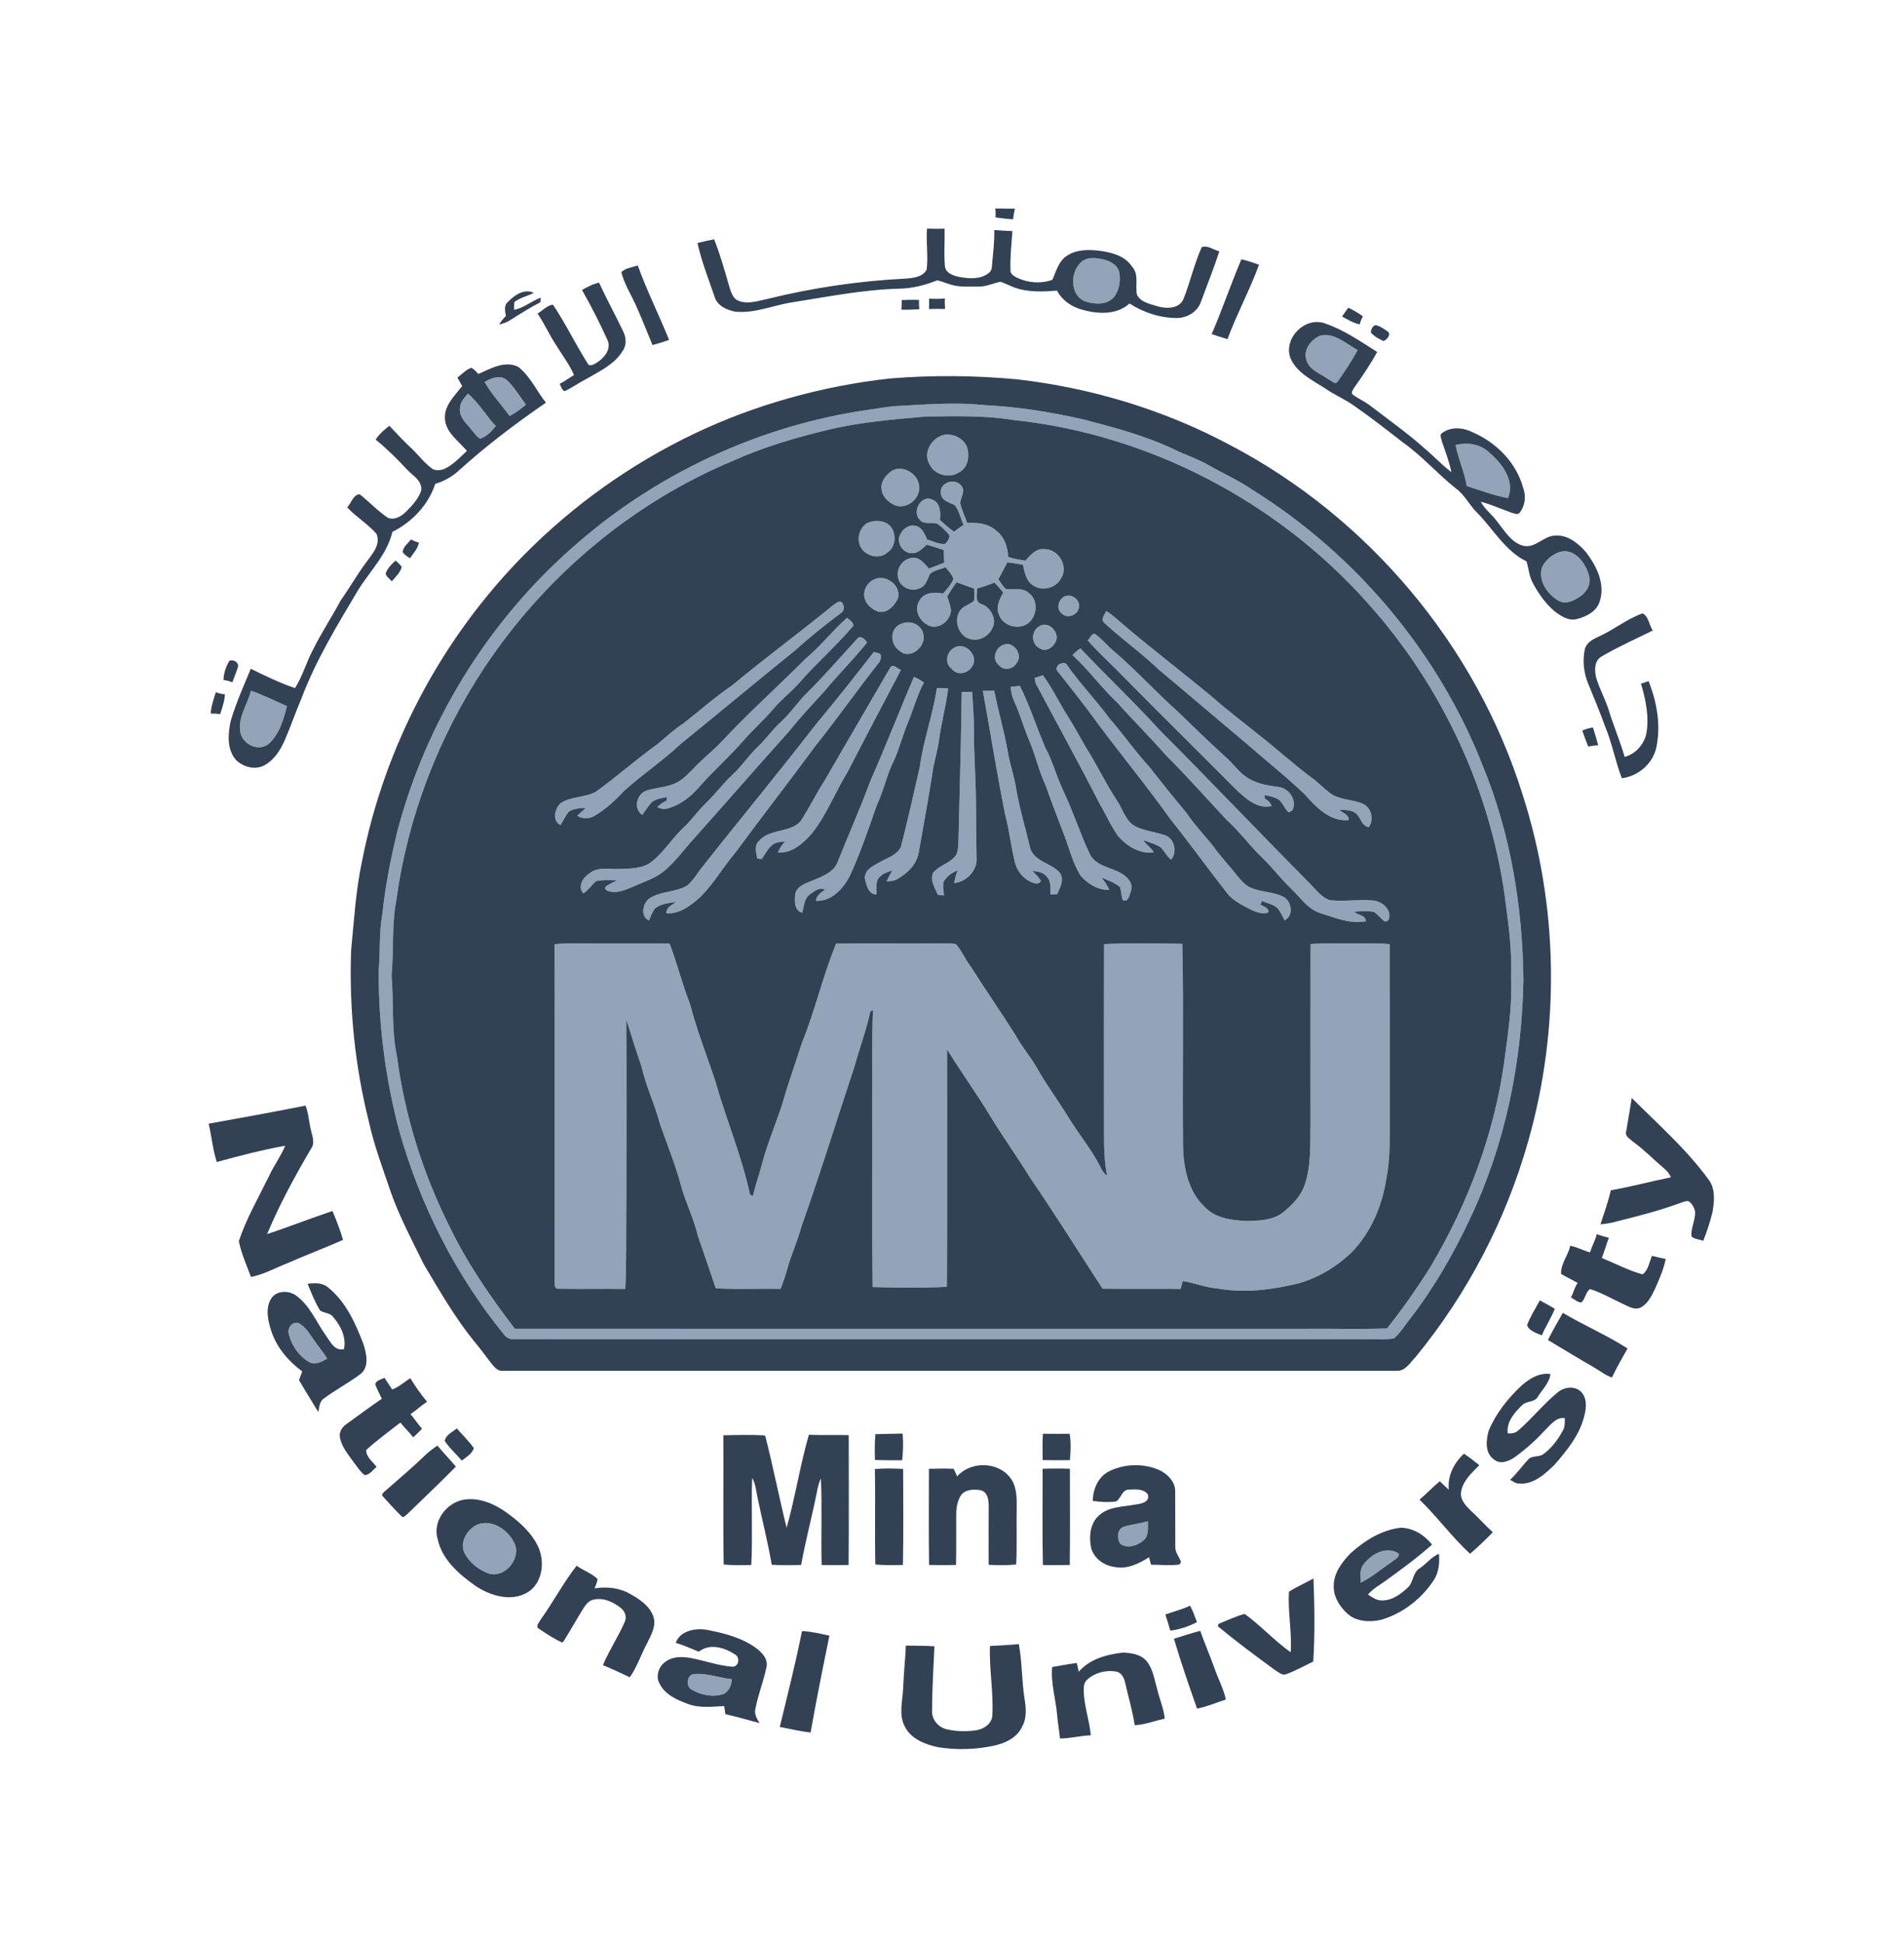 <?xml version="1.0" encoding="UTF-8" ?>
<!DOCTYPE svg PUBLIC "-//W3C//DTD SVG 1.1//EN" "http://www.w3.org/Graphics/SVG/1.1/DTD/svg11.dtd">
<svg width="904pt" height="922pt" viewBox="0 0 904 922" version="1.1" xmlns="http://www.w3.org/2000/svg">
<g id="#94a3b8ff">
<path fill="#94a3b8" opacity="1.00" d=" M 514.44 123.51 C 517.26 121.98 520.67 122.41 523.68 123.05 C 526.91 123.81 530.56 125.57 531.38 129.11 C 532.15 133.13 531.48 137.67 528.93 140.97 C 525.53 144.92 519.46 144.52 514.98 142.96 C 507.46 139.64 508.08 127.71 514.44 123.51 Z" />
<path fill="#94a3b8" opacity="1.00" d=" M 620.26 170.83 C 618.63 165.79 622.65 160.83 627.19 159.16 C 633.87 157.92 639.12 163.23 644.60 166.09 C 641.87 171.34 638.46 176.21 635.13 181.09 C 633.97 182.84 632.18 180.62 630.91 180.14 C 627.16 177.36 621.67 175.76 620.26 170.83 Z" />
<path fill="#94a3b8" opacity="1.00" d=" M 230.04 181.25 C 233.18 179.47 237.45 177.62 240.64 180.35 C 244.23 183.74 246.74 188.09 249.71 192.00 C 247.33 194.08 244.75 195.90 242.01 197.46 C 238.03 192.05 233.39 187.08 230.04 181.25 Z" />
<path fill="#94a3b8" opacity="1.00" d=" M 218.36 194.03 C 218.28 191.05 220.36 188.86 222.19 186.79 C 227.35 191.22 230.77 197.24 235.38 202.19 C 233.47 204.68 231.11 207.11 228.10 208.18 C 226.23 207.45 225.29 205.37 223.90 204.01 C 221.60 201.01 218.01 198.20 218.36 194.03 Z" />
<path fill="#94a3b8" opacity="1.00" d=" M 424.46 192.76 C 438.83 192.02 453.27 190.70 467.63 192.28 C 483.20 193.00 498.65 195.53 513.85 198.91 C 528.44 202.72 543.14 206.55 556.85 212.98 C 562.52 215.79 568.61 217.72 574.10 220.90 C 580.89 224.80 588.11 227.96 594.58 232.41 C 643.81 263.11 683.09 309.77 704.19 363.87 C 717.27 395.86 722.93 430.55 723.30 465.00 C 722.63 504.09 714.66 543.31 697.78 578.70 C 689.99 595.22 680.86 611.16 669.67 625.62 C 667.06 628.80 665.02 632.52 661.82 635.16 C 658.25 635.84 654.60 635.46 651.00 635.53 C 515.31 635.50 379.62 635.56 243.93 635.51 C 241.86 635.74 240.19 634.62 239.04 633.01 C 216.24 604.92 199.59 571.97 189.71 537.20 C 183.04 512.38 179.73 486.68 179.78 461.00 C 180.56 451.88 179.90 442.66 181.56 433.61 C 182.92 420.45 185.53 407.46 188.63 394.60 C 202.11 343.23 231.05 296.02 270.76 260.75 C 310.31 225.20 360.59 201.66 413.28 194.33 C 417.00 193.75 420.72 193.16 424.46 192.76 M 393.90 203.79 C 378.44 207.51 363.07 211.92 348.54 218.46 C 300.35 238.46 258.69 273.50 229.92 316.93 C 208.06 349.99 193.53 387.94 188.17 427.23 C 185.91 439.03 187.03 451.10 185.92 463.00 C 187.02 475.70 185.78 488.58 188.45 501.14 C 192.12 529.13 200.63 556.45 213.24 581.70 C 221.65 599.18 232.69 615.22 244.45 630.58 C 369.30 630.65 494.15 630.60 619.00 630.60 C 632.18 630.46 645.39 630.90 658.55 630.42 C 665.93 621.10 672.84 611.29 679.17 601.19 C 696.92 571.41 709.39 538.30 714.19 503.89 C 715.97 490.67 718.02 477.39 717.45 464.00 C 717.87 452.63 716.61 441.31 715.07 430.07 C 708.67 376.74 685.02 325.78 649.11 285.91 C 606.20 237.85 545.28 206.06 481.13 199.31 C 467.52 197.09 453.70 197.52 439.96 197.65 C 424.53 198.99 409.02 200.24 393.90 203.79 Z" />
<path fill="#94a3b8" opacity="1.00" d=" M 447.49 206.55 C 452.05 205.34 457.37 207.74 459.14 212.19 C 460.52 216.46 459.60 222.17 455.17 224.28 C 450.36 227.32 443.29 225.19 441.10 219.91 C 438.33 214.67 442.23 208.21 447.49 206.55 Z" />
<path fill="#94a3b8" opacity="1.00" d=" M 691.11 211.19 C 696.66 209.77 702.89 210.69 707.11 214.78 C 713.11 219.85 719.47 228.21 715.96 236.38 C 709.25 235.16 702.86 232.70 696.38 230.65 C 695.33 223.98 692.33 217.82 691.11 211.19 Z" />
<path fill="#94a3b8" opacity="1.00" d=" M 423.43 223.41 C 428.83 220.34 436.17 224.99 436.44 231.01 C 436.89 236.65 430.65 241.79 425.21 239.89 C 421.94 238.59 418.76 235.71 418.57 232.00 C 418.09 228.43 420.73 225.36 423.43 223.41 Z" />
<path fill="#94a3b8" opacity="1.00" d=" M 446.69 233.97 C 446.05 228.82 453.62 226.62 456.46 230.57 C 458.62 233.13 455.90 236.11 455.95 238.91 C 456.60 242.09 458.15 244.99 459.14 248.07 C 464.01 248.00 469.33 248.35 473.05 251.92 C 477.00 254.79 478.40 259.69 478.70 264.35 C 481.38 265.16 484.14 265.72 486.93 266.05 C 489.21 263.34 492.05 260.07 496.00 260.61 C 502.66 260.56 507.61 269.08 503.64 274.66 C 501.15 279.28 494.57 280.72 490.33 277.71 C 487.16 275.57 486.41 271.54 485.73 268.05 C 483.25 267.55 480.76 267.18 478.26 266.88 C 476.92 269.58 475.45 272.21 474.02 274.86 C 475.12 276.44 476.08 278.16 477.49 279.51 C 481.13 280.12 485.45 278.55 488.47 281.42 C 493.67 285.15 492.29 294.12 486.63 296.68 C 482.06 298.71 475.95 296.51 474.29 291.65 C 472.64 288.05 474.66 284.28 476.34 281.11 C 474.98 279.51 473.57 277.97 472.16 276.43 C 469.51 277.58 466.76 278.49 463.98 279.23 C 463.92 281.75 462.71 285.73 466.04 286.67 C 469.20 287.76 471.31 290.76 471.93 293.96 C 472.43 299.65 466.66 304.65 461.11 303.40 C 454.77 302.32 452.08 293.07 456.75 288.71 C 458.45 287.34 460.54 286.60 462.30 285.32 C 462.93 283.39 462.55 281.33 462.58 279.35 C 459.75 278.37 456.95 277.31 454.14 276.30 C 452.58 278.51 451.07 280.77 449.72 283.12 C 450.55 285.33 451.36 287.60 451.49 289.98 C 451.05 294.41 446.57 298.26 442.06 297.25 C 437.33 295.85 433.67 290.23 436.29 285.51 C 438.23 281.05 443.63 280.85 447.75 281.67 C 449.58 279.54 451.57 277.46 452.67 274.84 C 452.07 272.59 450.30 270.98 448.95 269.18 C 446.47 270.21 443.63 270.59 441.53 272.37 C 440.30 274.83 439.68 278.08 436.74 279.12 C 432.65 281.17 427.09 278.59 426.37 273.99 C 425.41 269.76 428.68 265.16 433.00 264.77 C 436.57 264.14 438.90 267.51 441.02 269.80 C 443.48 268.93 445.90 267.99 448.32 267.01 C 448.17 265.03 448.12 263.05 448.15 261.07 C 445.46 260.15 442.76 259.25 440.03 258.49 C 438.01 260.22 435.93 262.63 433.03 262.51 C 428.72 262.81 425.32 257.40 427.40 253.63 C 428.63 251.25 431.08 249.02 433.96 249.43 C 437.45 249.63 439.04 253.24 440.17 256.05 C 443.03 256.70 445.83 258.53 448.81 258.10 C 449.70 256.97 450.93 255.67 450.80 254.13 C 449.13 251.86 447.04 249.84 444.61 248.39 C 441.88 247.82 438.27 249.09 436.43 246.38 C 433.02 242.40 437.51 234.58 442.71 237.11 C 446.55 238.63 446.63 243.24 446.26 246.71 C 448.34 248.76 450.58 250.65 452.97 252.34 C 454.41 251.19 455.95 250.15 457.46 249.09 C 456.06 246.00 455.43 242.49 453.33 239.76 C 450.72 238.39 446.83 237.63 446.69 233.97 Z" />
<path fill="#94a3b8" opacity="1.00" d=" M 411.47 248.36 C 415.30 246.48 420.97 246.73 423.45 250.66 C 425.65 254.37 425.04 259.92 421.17 262.32 C 416.85 266.14 409.20 263.31 407.96 257.84 C 407.01 254.36 408.51 250.38 411.47 248.36 Z" />
<path fill="#94a3b8" opacity="1.00" d=" M 740.29 261.99 C 747.30 259.81 752.89 267.00 754.38 273.05 C 755.67 277.01 753.40 281.00 750.13 283.16 C 747.22 285.11 743.24 287.12 739.89 285.04 C 734.59 281.94 730.14 275.51 732.14 269.19 C 733.74 265.84 736.84 263.27 740.29 261.99 Z" />
<path fill="#94a3b8" opacity="1.00" d=" M 415.28 274.84 C 420.78 272.46 427.97 277.91 426.35 283.93 C 424.78 287.44 421.28 291.18 417.05 290.28 C 413.26 289.05 409.59 285.28 410.38 281.02 C 410.75 278.28 412.77 275.92 415.28 274.84 Z" />
<path fill="#94a3b8" opacity="1.00" d=" M 505.30 283.11 C 508.44 281.48 512.77 284.38 512.33 287.95 C 512.05 291.82 506.65 294.03 503.98 290.99 C 501.32 288.84 502.57 284.55 505.30 283.11 Z" />
<path fill="#94a3b8" opacity="1.00" d=" M 395.40 287.33 C 396.67 286.57 398.24 284.70 399.79 285.95 C 400.97 287.67 401.09 289.91 399.10 291.06 C 391.66 296.58 384.44 302.42 377.55 308.62 C 359.30 323.34 341.30 338.38 323.10 353.13 C 314.81 360.93 305.31 367.32 296.82 374.88 C 292.42 379.46 287.82 383.99 282.27 387.17 C 279.74 388.64 276.54 388.79 274.06 387.13 C 275.40 385.85 276.78 384.64 278.16 383.41 C 275.40 383.40 272.46 383.72 270.06 385.18 C 268.54 387.15 267.40 389.39 266.14 391.53 C 261.94 389.57 263.41 383.67 266.20 381.14 C 271.18 377.89 277.68 378.56 282.87 375.78 C 292.89 368.54 302.14 360.32 312.18 353.12 C 316.21 349.74 320.07 346.16 324.49 343.29 C 332.16 337.33 339.39 330.82 347.46 325.38 C 363.15 312.34 379.61 300.25 395.40 287.33 Z" />
<path fill="#94a3b8" opacity="1.00" d=" M 525.26 289.94 C 528.80 292.25 531.84 295.21 535.08 297.90 C 548.52 309.19 562.45 319.88 575.98 331.07 C 583.00 337.37 590.64 342.93 597.92 348.93 C 606.19 355.32 613.87 362.44 622.25 368.69 C 625.53 371.00 628.31 373.92 631.48 376.38 C 636.09 379.77 642.21 379.23 647.25 381.53 C 651.28 383.62 652.40 388.83 649.93 392.56 C 646.50 392.02 646.15 388.15 643.95 386.11 C 641.68 384.30 638.68 384.33 635.94 384.39 C 637.47 385.75 640.79 386.82 640.28 389.18 C 631.59 390.05 624.93 383.16 619.69 377.19 C 610.68 368.53 600.84 360.80 591.45 352.56 C 577.65 341.02 564.00 329.31 550.19 317.78 C 542.53 310.46 533.94 304.22 526.04 297.17 C 525.16 296.13 523.52 295.43 523.46 293.92 C 523.75 292.49 524.56 291.21 525.26 289.94 Z" />
<path fill="#94a3b8" opacity="1.00" d=" M 382.55 312.54 C 389.64 306.66 395.24 299.28 402.14 293.21 C 403.40 294.17 405.02 295.14 405.23 296.89 C 396.94 306.64 387.23 315.11 378.84 324.78 C 375.15 328.74 370.85 332.10 367.36 336.24 C 362.77 341.67 357.40 346.36 352.76 351.72 C 346.10 359.36 338.45 366.05 331.81 373.69 C 327.97 378.08 323.15 381.81 317.52 383.54 C 315.72 384.17 313.74 383.92 312.06 383.07 C 313.33 381.81 314.71 380.63 316.44 380.06 C 316.49 379.60 316.58 378.68 316.62 378.22 C 314.22 378.81 311.57 379.05 309.55 380.62 C 307.77 382.45 306.45 384.67 304.95 386.73 C 300.70 383.91 302.15 377.17 306.55 375.35 C 311.18 373.70 316.29 373.73 320.79 371.65 C 325.11 369.59 328.09 365.72 331.47 362.48 C 335.12 358.78 339.27 355.60 342.78 351.76 C 355.50 338.14 369.40 325.72 382.55 312.54 Z" />
<path fill="#94a3b8" opacity="1.00" d=" M 428.26 295.92 C 432.30 294.20 437.73 296.49 438.41 301.06 C 439.84 306.86 432.01 313.40 427.10 308.84 C 422.34 305.83 422.35 297.58 428.26 295.92 Z" />
<path fill="#94a3b8" opacity="1.00" d=" M 493.45 297.24 C 497.17 294.65 502.13 298.92 501.69 302.97 C 501.20 306.51 496.91 309.97 493.50 307.60 C 489.47 305.55 489.53 299.38 493.45 297.24 Z" />
<path fill="#94a3b8" opacity="1.00" d=" M 516.42 303.88 C 517.60 302.97 518.13 300.59 519.86 300.78 C 523.20 303.15 525.70 306.50 528.91 309.05 C 539.47 318.11 548.84 328.42 559.21 337.70 C 567.17 345.43 575.17 353.14 583.39 360.61 C 586.72 363.89 589.53 367.90 593.84 370.00 C 597.89 372.17 602.48 372.85 606.97 373.47 C 611.92 373.88 616.15 380.01 613.55 384.62 C 613.15 384.85 612.35 385.31 611.95 385.55 C 609.94 384.00 609.24 381.33 607.36 379.67 C 605.32 378.22 602.79 377.85 600.43 377.28 C 600.44 377.71 600.46 378.56 600.47 378.99 C 601.97 379.75 603.23 380.85 603.76 382.51 C 597.01 384.11 591.61 379.06 587.07 374.89 C 569.33 356.99 551.30 339.35 533.63 321.37 C 527.96 315.46 521.80 310.05 516.42 303.88 Z" />
<path fill="#94a3b8" opacity="1.00" d=" M 406.68 303.51 C 408.26 301.03 410.66 303.23 411.67 304.96 C 405.19 313.00 397.82 320.26 391.27 328.24 C 385.51 334.50 379.70 340.73 374.37 347.37 C 358.72 364.76 343.40 382.44 327.79 399.87 C 323.81 404.55 320.01 409.43 315.28 413.40 C 311.39 416.64 306.49 418.19 301.93 420.20 C 298.16 421.74 294.25 423.87 290.05 423.18 C 288.43 423.00 286.00 421.89 288.16 420.32 C 289.72 419.35 291.40 418.60 293.02 417.74 C 289.68 417.76 286.29 417.43 283.01 418.15 C 280.89 419.99 279.39 422.50 276.92 423.95 C 274.14 420.62 276.69 416.61 279.70 414.59 C 283.68 411.17 289.22 412.61 293.99 412.39 C 299.14 412.16 304.92 412.38 309.23 409.07 C 315.44 404.27 319.43 397.32 325.21 392.07 C 328.79 388.64 331.62 384.51 335.21 381.07 C 339.66 376.84 343.26 371.81 347.78 367.65 C 352.14 363.66 355.37 358.63 359.65 354.56 C 363.60 350.81 366.71 346.28 370.74 342.60 C 375.47 338.33 378.90 332.88 383.51 328.49 C 391.57 320.47 398.96 311.83 406.68 303.51 Z" />
<path fill="#94a3b8" opacity="1.00" d=" M 476.31 306.02 C 480.98 303.96 485.92 310.50 482.78 314.52 C 481.18 317.64 476.59 318.54 474.29 315.68 C 470.80 312.96 472.49 307.46 476.31 306.02 Z" />
<path fill="#94a3b8" opacity="1.00" d=" M 453.39 307.25 C 458.40 304.38 465.09 311.62 461.50 316.31 C 459.51 319.80 454.30 320.74 451.77 317.31 C 448.15 314.67 449.53 308.88 453.39 307.25 Z" />
<path fill="#94a3b8" opacity="1.00" d=" M 509.22 310.94 C 510.32 309.70 511.58 308.62 512.95 307.69 C 525.35 320.75 538.46 333.14 550.58 346.46 C 574.56 370.48 597.91 395.10 621.82 419.18 C 624.75 422.11 627.33 425.86 631.45 427.19 C 638.27 427.93 645.15 426.73 651.98 427.33 C 655.24 427.72 658.52 429.77 659.49 433.05 C 659.88 434.79 659.79 438.00 657.17 437.12 C 655.49 435.78 654.16 434.06 652.44 432.78 C 649.30 432.14 646.07 432.49 642.90 432.66 C 644.68 434.45 648.38 434.10 648.50 437.20 C 641.05 438.65 633.91 435.53 626.94 433.37 C 620.74 431.39 617.21 425.64 612.70 421.41 C 608.04 417.03 604.28 411.82 599.66 407.41 C 593.50 401.53 588.47 394.59 582.17 388.85 C 572.66 378.69 563.45 368.25 553.57 358.44 C 546.14 349.89 538.06 341.94 530.52 333.49 C 522.92 326.42 516.93 317.88 509.22 310.94 Z" />
<path fill="#94a3b8" opacity="1.00" d=" M 387.57 343.52 C 396.95 332.34 405.97 320.87 414.91 309.37 C 415.68 309.59 417.22 310.05 417.99 310.28 C 418.49 311.94 418.17 313.64 416.95 314.91 C 406.79 327.82 397.31 341.24 387.08 354.10 C 374.66 370.95 361.81 387.47 349.38 404.32 C 343.51 411.21 338.99 419.21 332.58 425.63 C 328.10 429.65 322.76 433.90 316.37 433.43 C 316.22 430.58 319.08 429.51 320.96 428.06 C 317.55 428.53 313.88 428.93 311.03 431.05 C 309.75 432.79 308.92 434.81 308.16 436.81 C 303.83 434.93 305.14 428.60 308.40 426.31 C 313.80 422.78 320.86 423.55 326.34 420.20 C 329.36 417.60 331.29 414.01 333.82 410.96 C 351.62 388.39 370.00 366.27 387.57 343.52 Z" />
<path fill="#94a3b8" opacity="1.00" d=" M 502.17 318.63 C 499.91 315.89 505.60 312.82 506.93 316.03 C 512.99 324.61 520.34 332.17 526.55 340.65 C 533.24 348.27 538.97 356.67 545.88 364.10 C 551.54 371.43 557.36 378.64 563.31 385.73 C 567.51 392.14 573.12 397.43 577.56 403.65 C 580.56 407.53 583.89 411.15 586.94 415.00 C 589.04 417.44 591.06 420.32 594.25 421.41 C 599.08 423.48 604.64 423.17 609.33 425.58 C 613.34 427.67 614.34 434.62 609.92 436.74 C 608.80 434.70 607.91 432.49 606.31 430.78 C 604.20 429.03 601.41 428.57 598.96 427.49 C 599.06 428.19 598.84 428.78 598.30 429.24 C 599.70 430.12 602.95 430.99 602.10 433.11 C 598.08 434.24 594.33 431.89 590.91 430.14 C 587.95 428.52 584.95 426.76 582.80 424.10 C 573.58 412.32 564.81 400.17 555.48 388.47 C 543.07 371.02 529.23 354.65 516.75 337.27 C 511.93 331.02 507.13 324.76 502.17 318.63 Z" />
<path fill="#94a3b8" opacity="1.00" d=" M 422.73 316.72 C 424.04 314.77 426.28 317.42 427.73 317.98 C 419.30 334.07 410.76 350.12 402.47 366.29 C 396.60 375.88 392.51 386.59 385.53 395.46 C 381.40 400.11 376.03 405.20 369.29 404.50 C 370.21 402.59 371.30 400.73 372.87 399.28 C 370.82 399.61 368.55 399.52 366.84 400.88 C 364.58 402.65 363.26 405.29 361.72 407.66 C 361.18 407.61 360.10 407.52 359.56 407.47 C 359.06 404.73 357.94 401.36 360.30 399.14 C 365.28 393.21 374.63 395.34 379.93 389.96 C 384.13 383.72 387.32 376.85 391.46 370.56 C 401.81 352.57 412.34 334.69 422.73 316.72 Z" />
<path fill="#94a3b8" opacity="1.00" d=" M 491.29 321.66 C 492.60 321.36 493.88 320.95 495.13 320.43 C 499.70 326.56 502.94 333.54 507.02 339.99 C 510.08 344.75 512.74 349.75 515.55 354.66 C 520.83 362.84 524.90 371.72 530.28 379.84 C 533.24 384.08 534.42 390.07 539.53 392.39 C 543.63 394.28 548.20 394.77 552.48 396.18 C 557.48 397.28 559.26 404.20 556.03 407.98 C 553.96 406.37 552.87 403.89 551.06 402.07 C 548.51 400.53 545.63 399.70 542.86 398.69 C 544.12 400.95 546.62 402.19 547.76 404.54 C 541.25 405.37 535.18 401.63 530.99 396.97 C 527.54 392.21 525.23 386.74 522.23 381.70 C 512.40 362.43 501.90 343.51 491.78 324.39 C 491.49 323.50 491.32 322.59 491.29 321.66 Z" />
<path fill="#94a3b8" opacity="1.00" d=" M 413.29 370.48 C 420.53 354.21 426.89 337.57 433.94 321.23 C 435.64 321.89 437.19 322.84 438.67 323.90 C 435.30 330.17 433.56 337.13 430.78 343.65 C 428.16 350.12 426.53 356.97 423.35 363.22 C 420.64 369.38 419.23 376.04 416.29 382.13 C 412.29 393.58 408.43 405.11 403.28 416.11 C 400.07 422.03 394.71 427.87 387.37 427.51 C 387.61 424.95 389.82 423.58 391.70 422.23 C 389.05 420.79 386.55 423.06 384.46 424.49 C 381.71 426.46 381.83 430.22 380.84 433.16 C 376.93 432.08 377.24 427.26 377.60 424.07 C 378.66 420.27 382.86 419.09 386.09 417.75 C 390.33 415.95 395.35 414.16 397.45 409.69 C 402.63 396.59 408.42 383.72 413.29 370.48 Z" />
<path fill="#94a3b8" opacity="1.00" d=" M 479.82 325.80 C 481.28 325.85 482.73 325.73 484.18 325.44 C 488.99 334.90 492.09 345.11 496.33 354.82 C 499.85 361.41 501.69 368.71 504.90 375.44 C 509.63 385.26 512.83 395.73 517.57 405.55 C 521.36 412.75 531.76 411.33 536.21 417.89 C 537.49 419.51 537.40 421.70 536.75 423.56 C 536.10 425.29 535.46 428.57 532.97 427.03 C 532.47 425.05 532.32 423.00 531.80 421.03 C 529.29 418.80 526.02 417.76 522.99 416.46 C 524.48 418.22 525.66 420.21 526.73 422.25 C 521.46 422.57 516.57 419.54 513.20 415.72 C 509.00 409.24 507.49 401.54 504.56 394.50 C 501.74 387.21 498.99 379.90 496.37 372.54 C 493.13 365.64 491.59 358.12 488.54 351.15 C 486.05 345.28 484.38 339.09 481.72 333.29 C 480.58 330.94 479.98 328.39 479.82 325.80 Z" />
<path fill="#94a3b8" opacity="1.00" d=" M 444.84 326.55 C 446.61 326.42 448.37 326.58 450.15 326.72 C 449.23 334.86 446.96 342.77 445.88 350.88 C 445.17 356.65 443.17 362.17 442.54 367.95 C 440.64 380.15 438.37 392.28 436.23 404.44 C 435.30 410.13 430.85 414.52 425.98 417.19 C 424.46 418.13 422.66 418.19 420.94 418.24 C 421.78 416.47 422.67 414.73 423.68 413.06 C 421.68 413.79 419.49 414.32 417.97 415.91 C 415.29 417.89 416.49 421.65 416.13 424.49 C 412.27 424.43 411.35 419.99 410.64 416.98 C 410.28 412.92 414.56 410.86 417.57 409.24 C 421.09 407.13 425.84 405.92 427.71 401.94 C 431.03 389.43 433.72 376.76 436.66 364.15 C 438.41 351.41 442.88 339.25 444.84 326.55 Z" />
<path fill="#94a3b8" opacity="1.00" d=" M 119.16 327.78 C 125.01 329.82 130.58 332.61 136.25 335.13 C 134.57 341.65 132.56 348.86 127.17 353.33 C 122.08 356.84 114.73 352.88 114.01 346.98 C 113.08 340.10 117.53 334.19 119.16 327.78 Z" />
<path fill="#94a3b8" opacity="1.00" d=" M 466.65 327.81 C 468.44 327.83 470.24 327.86 472.04 327.76 C 473.97 337.55 476.84 347.14 478.54 356.98 C 479.47 362.75 481.55 368.26 482.42 374.04 C 484.00 383.53 486.84 392.72 489.01 402.07 C 490.62 408.77 498.89 409.43 503.01 413.97 C 505.58 417.17 503.35 421.14 501.96 424.31 C 501.16 424.37 499.57 424.48 498.78 424.53 C 498.69 421.64 499.23 418.21 496.91 415.98 C 495.26 413.94 492.59 413.48 490.13 413.32 C 491.64 414.75 493.09 416.27 494.26 418.03 C 493.51 419.21 492.47 419.57 491.15 419.10 C 486.38 417.88 482.87 413.61 481.78 408.91 C 479.95 401.62 479.28 394.09 477.28 386.84 C 473.36 367.23 470.20 347.48 466.65 327.81 Z" />
<path fill="#94a3b8" opacity="1.00" d=" M 456.62 328.36 C 458.26 328.34 459.91 328.32 461.56 328.31 C 461.93 334.54 462.48 340.76 462.43 347.01 C 462.34 358.02 463.31 369.00 463.36 380.01 C 463.43 389.01 463.50 398.01 463.65 407.00 C 464.22 412.98 458.79 418.65 452.97 419.05 C 453.47 417.04 453.77 414.95 454.78 413.12 C 451.89 414.01 449.40 416.05 447.89 418.65 C 447.63 420.75 447.98 422.87 448.21 424.97 C 447.47 424.88 445.99 424.70 445.25 424.62 C 443.95 421.40 441.47 417.87 442.97 414.31 C 445.92 410.42 451.67 409.70 454.17 405.34 C 455.08 403.01 454.92 400.44 455.10 398.00 C 455.65 374.78 456.31 351.58 456.62 328.36 Z" />
<path fill="#94a3b8" opacity="1.00" d=" M 263.32 448.07 C 265.87 447.87 268.43 447.67 271.00 447.68 C 286.64 447.83 302.29 447.60 317.93 447.82 C 321.53 457.21 323.90 467.00 327.57 476.36 C 330.83 488.77 335.51 500.73 339.59 512.87 C 344.64 531.06 352.20 548.51 356.11 567.01 C 356.45 567.14 357.13 567.41 357.47 567.54 C 358.69 562.33 360.51 557.28 361.85 552.10 C 364.89 540.60 370.03 529.79 373.05 518.28 C 375.55 510.44 378.28 502.68 380.76 494.84 C 387.06 479.47 390.64 463.16 396.98 447.81 C 413.31 447.59 429.66 447.83 446.00 447.69 C 448.61 447.70 451.25 447.56 453.83 448.02 C 456.77 451.30 458.35 455.53 461.10 458.98 C 467.90 469.77 475.23 480.23 482.03 491.03 C 485.00 496.59 489.23 501.33 492.35 506.81 C 496.69 514.64 502.12 521.78 506.76 529.42 C 511.72 537.68 518.04 545.08 522.41 553.70 C 523.18 555.31 524.14 556.89 525.62 557.97 C 523.67 548.09 524.33 538.00 524.18 528.00 C 524.14 501.35 524.15 474.70 524.21 448.05 C 536.57 447.42 548.99 447.70 561.36 447.90 C 562.05 480.26 561.35 512.67 561.71 545.05 C 562.13 554.84 564.32 565.39 571.66 572.44 C 576.71 578.13 584.82 579.13 591.99 579.43 C 597.89 579.31 604.44 579.13 609.27 575.28 C 613.65 571.73 617.82 567.45 619.56 561.95 C 622.67 552.64 622.01 542.67 622.21 533.00 C 622.22 504.68 622.15 476.37 622.23 448.05 C 628.47 447.40 634.74 447.80 641.01 447.73 C 647.27 447.78 653.55 447.46 659.80 448.06 C 659.89 474.70 659.81 501.35 659.84 528.00 C 659.80 538.44 660.26 548.98 658.24 559.29 C 656.27 572.10 651.05 584.61 642.02 594.05 C 634.97 600.93 626.29 606.20 616.83 608.97 C 604.11 612.11 590.75 613.82 577.75 611.44 C 572.19 610.95 567.01 608.80 561.54 607.95 C 561.21 609.18 560.90 610.42 560.59 611.66 C 548.22 611.57 535.85 611.73 523.49 611.56 C 512.04 594.03 500.95 576.23 489.10 558.94 C 483.15 549.22 476.46 539.99 470.53 530.26 C 463.91 519.29 456.38 508.90 449.65 498.01 C 449.65 535.57 449.82 573.14 449.56 610.69 C 437.83 611.27 426.04 611.11 414.30 610.79 C 413.95 581.86 414.27 552.93 414.14 524.00 C 414.29 509.09 413.86 494.17 414.47 479.26 C 414.15 479.48 413.51 479.91 413.19 480.13 C 411.25 489.04 408.06 497.62 405.63 506.41 C 397.21 531.62 389.45 557.06 380.51 582.10 C 378.70 589.07 375.53 595.59 373.69 602.56 C 372.86 605.64 371.69 608.61 370.67 611.63 C 360.39 611.50 350.09 611.95 339.82 611.39 C 337.03 603.11 334.26 594.81 331.35 586.58 C 329.48 578.30 325.52 570.72 323.30 562.56 C 320.63 552.69 316.81 543.19 313.40 533.57 C 310.96 524.21 306.65 515.47 304.55 506.01 C 301.91 498.71 299.80 491.24 297.36 483.88 C 297.52 513.24 297.44 542.62 297.38 571.98 C 297.20 585.21 297.53 598.46 296.89 611.67 C 286.34 611.51 275.77 611.79 265.22 611.56 C 263.49 611.86 263.41 610.23 263.36 608.97 C 263.34 555.34 263.43 501.70 263.32 448.07 Z" />
<path fill="#94a3b8" opacity="1.00" d=" M 137.04 632.92 C 136.33 630.12 138.86 626.97 141.82 627.91 C 144.90 629.47 146.71 632.59 148.66 635.31 C 150.77 638.55 153.39 641.44 155.36 644.79 C 152.74 646.26 149.63 648.03 146.66 646.33 C 141.81 643.49 138.36 638.33 137.04 632.92 Z" />
<path fill="#94a3b8" opacity="1.00" d=" M 533.50 724.55 C 537.28 723.40 541.24 723.03 545.04 721.93 C 544.94 725.01 545.61 728.76 542.94 731.02 C 540.12 733.47 535.54 735.00 532.15 732.86 C 530.12 730.55 530.28 725.74 533.50 724.55 Z" />
<path fill="#94a3b8" opacity="1.00" d=" M 226.52 723.55 C 233.94 720.60 242.00 726.50 244.69 733.32 C 246.80 740.34 239.70 748.73 232.29 746.86 C 227.24 745.07 222.63 741.44 220.31 736.55 C 218.37 731.35 221.88 725.84 226.52 723.55 Z" />
<path fill="#94a3b8" opacity="1.00" d=" M 647.40 742.43 C 650.96 737.52 658.31 733.45 664.02 737.22 C 664.55 739.27 662.19 740.00 660.98 741.14 C 655.99 744.44 651.46 748.46 646.05 751.11 C 646.11 748.19 645.32 744.87 647.40 742.43 Z" />
<path fill="#94a3b8" opacity="1.00" d=" M 328.30 801.79 C 325.32 800.08 326.17 794.18 330.03 794.42 C 335.95 794.05 341.66 796.23 347.50 796.89 C 347.28 799.64 346.24 802.53 343.64 803.88 C 338.57 805.62 332.82 804.47 328.30 801.79 Z" />
</g>
<g id="#334155ff">
<path fill="#334155" opacity="1.00" d=" M 472.52 98.94 C 475.64 99.00 478.77 99.02 481.89 99.00 C 481.48 100.66 481.17 102.36 481.00 104.07 C 478.19 103.94 475.42 103.55 472.65 103.18 C 472.77 101.76 472.73 100.35 472.52 98.94 Z" />
<path fill="#334155" opacity="1.00" d=" M 440.14 108.50 C 442.91 108.61 445.70 108.62 448.48 108.53 C 448.61 114.34 448.14 120.17 448.61 125.96 C 448.70 129.56 452.60 130.85 455.53 131.44 C 460.14 132.28 465.60 132.68 469.48 129.53 C 471.23 128.26 470.94 125.98 471.15 124.08 C 471.64 119.12 472.19 114.16 472.06 109.16 C 474.92 109.35 477.80 109.59 480.68 109.67 C 480.27 115.77 479.56 121.87 479.74 127.99 C 479.53 129.86 481.19 130.84 482.58 131.65 C 487.84 134.26 494.08 134.76 499.64 132.80 C 501.48 128.79 502.56 123.93 506.53 121.41 C 511.03 118.33 516.79 118.40 522.00 118.99 C 527.74 119.76 534.07 121.37 537.48 126.50 C 540.87 130.17 538.94 135.42 539.79 139.82 C 541.57 143.47 545.99 144.23 549.51 145.35 C 553.73 146.57 559.82 146.67 561.89 141.94 C 565.10 133.84 567.00 125.25 570.57 117.28 C 573.41 116.24 576.21 118.61 578.94 119.29 C 576.30 127.38 573.10 135.28 570.18 143.27 C 568.55 147.96 563.88 150.71 559.07 150.93 C 551.00 150.95 543.03 148.41 536.27 144.02 C 530.14 149.62 521.09 149.07 513.64 146.94 C 508.74 145.56 504.23 142.54 501.88 137.93 C 495.36 138.41 488.62 138.78 482.33 136.69 C 479.82 135.89 477.53 134.51 475.03 133.71 C 471.37 134.45 467.88 136.23 464.07 136.01 C 460.17 135.92 456.19 136.32 452.38 135.32 C 449.86 134.74 447.52 133.59 445.01 133.03 C 439.27 135.32 433.21 136.89 427.00 136.99 C 409.38 137.47 392.08 140.99 374.72 143.71 C 366.22 145.26 357.90 148.78 349.11 147.91 C 345.04 147.13 340.51 145.11 339.26 140.78 C 336.40 132.36 333.08 124.03 331.15 115.33 C 333.78 114.71 336.40 114.05 339.06 113.55 C 342.02 121.02 344.18 128.77 346.39 136.48 C 347.18 138.83 348.00 141.67 350.53 142.70 C 355.12 144.59 360.10 142.73 364.69 141.79 C 386.09 136.53 407.97 133.30 429.98 132.22 C 433.56 131.92 438.29 131.50 440.00 127.81 C 440.74 121.40 439.64 114.93 440.14 108.50 M 514.44 123.51 C 508.08 127.71 507.46 139.64 514.98 142.96 C 519.46 144.52 525.53 144.92 528.93 140.97 C 531.48 137.67 532.15 133.13 531.38 129.11 C 530.56 125.57 526.91 123.81 523.68 123.05 C 520.67 122.41 517.26 121.98 514.44 123.51 Z" />
<path fill="#334155" opacity="1.00" d=" M 589.39 123.05 C 592.23 123.71 595.01 124.64 597.76 125.64 C 593.38 137.65 587.24 148.96 582.78 160.95 C 580.26 160.23 577.77 159.37 575.29 158.56 C 580.33 146.87 584.43 134.78 589.39 123.05 Z" />
<path fill="#334155" opacity="1.00" d=" M 294.98 129.15 C 297.08 127.16 300.17 126.88 302.81 125.97 C 307.13 138.00 312.87 149.43 317.67 161.28 C 315.09 162.25 312.45 163.02 309.81 163.77 C 307.41 157.97 305.12 152.12 302.58 146.38 C 300.15 140.61 296.52 135.21 294.98 129.15 Z" />
<path fill="#334155" opacity="1.00" d=" M 276.32 137.62 C 278.88 136.17 281.50 134.76 284.41 134.13 C 287.99 141.87 292.10 149.35 295.78 157.05 C 297.30 159.98 297.66 163.78 295.61 166.55 C 291.82 172.85 284.96 176.03 278.85 179.57 C 275.19 181.45 271.82 183.86 268.12 185.63 C 266.70 185.26 266.46 183.27 265.67 182.19 C 268.11 181.02 270.21 179.29 272.56 177.98 C 270.23 172.72 266.67 168.16 263.71 163.26 C 260.65 158.58 258.39 153.43 255.23 148.82 C 257.61 147.36 259.68 144.99 262.54 144.57 C 268.51 153.46 273.15 163.23 278.90 172.28 C 279.74 174.35 281.89 172.93 283.20 172.20 C 286.69 170.08 290.41 165.80 288.47 161.49 C 284.80 153.35 280.76 145.38 276.32 137.62 Z" />
<path fill="#334155" opacity="1.00" d=" M 241.19 143.28 C 244.16 140.08 249.01 136.79 253.43 138.99 C 250.40 140.52 246.92 141.26 244.20 143.35 C 244.07 144.58 244.03 145.81 244.06 147.05 C 248.70 146.15 252.38 142.91 256.73 141.23 C 256.70 141.77 256.63 142.87 256.59 143.42 C 251.60 145.99 246.85 148.99 242.12 152.00 C 240.57 153.04 238.78 153.59 236.99 154.00 C 237.86 152.48 239.01 151.16 240.21 149.90 C 239.77 147.69 239.15 144.92 241.19 143.28 Z" />
<path fill="#334155" opacity="1.00" d=" M 441.13 141.72 C 443.62 141.90 446.14 141.87 448.64 141.64 C 448.53 143.31 448.59 144.96 448.73 146.62 C 446.18 146.57 443.62 146.59 441.08 146.66 C 441.15 145.01 441.15 143.37 441.13 141.72 Z" />
<path fill="#334155" opacity="1.00" d=" M 428.17 142.41 C 430.88 142.29 433.60 142.17 436.33 142.35 C 436.25 143.82 436.31 145.29 436.47 146.75 C 433.63 146.96 430.78 147.04 427.95 146.97 C 428.10 145.45 428.19 143.93 428.17 142.41 Z" />
<path fill="#334155" opacity="1.00" d=" M 637.18 150.20 C 638.14 148.79 639.19 147.44 640.14 146.01 C 642.55 147.18 644.90 148.53 647.07 150.11 C 646.44 151.34 645.90 152.61 645.57 153.95 C 642.50 153.36 639.90 151.62 637.18 150.20 Z" />
<path fill="#334155" opacity="1.00" d=" M 612.60 169.74 C 609.42 160.49 619.41 150.30 628.80 153.38 C 637.86 156.39 645.84 161.96 653.86 167.03 C 650.65 172.95 646.83 178.50 642.95 183.99 C 642.47 184.92 641.04 186.52 642.42 187.35 C 645.01 189.31 648.06 190.56 650.63 192.56 C 659.23 199.19 668.15 205.44 676.25 212.69 C 680.65 216.36 684.53 220.61 689.10 224.06 C 688.12 219.01 686.16 214.24 684.57 209.37 C 684.45 208.21 683.31 206.54 684.51 205.65 C 688.80 202.23 694.99 202.89 699.60 205.33 C 710.70 210.22 719.96 219.68 723.19 231.53 C 724.70 235.51 724.08 240.18 721.38 243.50 C 720.23 244.42 718.79 243.58 717.60 243.28 C 712.74 241.56 708.03 239.42 703.04 238.09 C 705.05 241.82 708.61 244.33 711.03 247.77 C 714.48 252.05 717.57 257.54 723.28 259.01 C 728.88 260.28 732.67 254.54 738.02 254.19 C 744.05 253.59 749.29 257.69 752.99 262.02 C 758.03 268.58 762.33 277.21 759.47 285.60 C 757.94 290.29 753.11 292.65 748.66 293.79 C 744.67 294.82 741.02 292.29 738.00 290.02 C 733.65 286.28 730.28 281.47 727.64 276.41 C 725.96 273.29 725.83 269.69 724.75 266.40 C 714.65 261.46 709.08 251.26 701.49 243.48 C 697.72 239.86 695.49 234.87 691.20 231.77 C 682.50 224.85 675.15 216.37 666.06 209.93 C 658.53 204.08 651.01 198.22 643.19 192.76 C 638.69 189.47 633.45 187.39 628.91 184.15 C 622.83 180.27 615.52 176.81 612.60 169.74 M 620.26 170.83 C 621.67 175.76 627.16 177.36 630.91 180.14 C 632.18 180.62 633.97 182.84 635.13 181.09 C 638.46 176.21 641.87 171.34 644.60 166.09 C 639.12 163.23 633.87 157.92 627.19 159.16 C 622.65 160.83 618.63 165.79 620.26 170.83 M 691.11 211.19 C 692.33 217.82 695.33 223.98 696.38 230.65 C 702.86 232.70 709.25 235.16 715.96 236.38 C 719.47 228.21 713.11 219.85 707.11 214.78 C 702.89 210.69 696.66 209.77 691.11 211.19 M 740.29 261.99 C 736.84 263.27 733.74 265.84 732.14 269.19 C 730.14 275.51 734.59 281.94 739.89 285.04 C 743.24 287.12 747.22 285.11 750.13 283.16 C 753.40 281.00 755.67 277.01 754.38 273.05 C 752.89 267.00 747.30 259.81 740.29 261.99 Z" />
<path fill="#334155" opacity="1.00" d=" M 653.10 154.28 C 655.24 154.72 657.07 156.05 658.83 157.30 C 660.75 158.58 658.40 161.31 656.88 161.87 C 654.70 160.86 652.51 159.68 650.91 157.87 C 650.85 156.44 651.63 154.67 653.10 154.28 Z" />
<path fill="#334155" opacity="1.00" d=" M 227.11 177.47 C 232.92 174.96 239.59 170.99 245.96 174.04 C 251.76 178.46 254.70 185.51 259.22 191.09 C 244.87 200.91 231.00 211.45 218.07 223.09 C 214.84 226.15 210.92 228.38 206.65 229.61 C 203.44 239.55 195.61 247.82 186.31 252.39 C 183.81 263.09 175.64 270.96 170.03 280.05 C 160.10 296.66 149.99 313.32 143.11 331.48 C 140.31 338.01 138.04 344.75 135.21 351.26 C 133.08 356.03 130.12 360.83 125.32 363.29 C 121.02 365.55 115.59 363.97 112.19 360.81 C 107.59 355.75 108.20 348.23 109.56 342.03 C 112.08 333.58 115.69 325.50 119.08 317.37 C 125.93 320.74 132.82 324.10 140.07 326.56 C 143.68 320.90 145.41 314.35 148.54 308.45 C 152.59 300.34 157.57 292.74 161.87 284.76 C 165.91 279.10 169.33 273.02 173.46 267.43 C 176.28 263.38 180.98 258.73 178.77 253.39 C 174.70 248.63 169.15 245.40 164.88 240.82 C 166.69 238.76 167.70 234.79 170.74 234.54 C 175.37 238.16 179.35 242.60 184.31 245.80 C 187.48 246.92 190.59 245.00 192.78 242.83 C 195.67 239.94 198.61 236.80 199.97 232.87 C 200.70 228.22 195.94 225.69 193.21 222.80 C 188.57 217.75 183.66 212.95 178.34 208.61 C 180.08 206.02 182.39 203.93 184.88 202.08 C 188.31 205.62 191.58 209.32 195.23 212.64 C 198.54 215.74 201.24 219.49 204.90 222.21 C 206.45 223.50 208.70 223.25 210.51 222.73 C 214.93 220.86 218.22 217.19 221.67 213.97 C 217.83 209.33 211.81 205.48 211.26 198.97 C 210.72 192.52 215.84 187.86 219.44 183.20 C 218.62 181.89 218.01 180.47 217.14 179.20 C 219.33 177.65 221.16 175.40 223.77 174.56 C 225.14 175.17 226.05 176.45 227.11 177.47 M 230.04 181.25 C 233.39 187.08 238.03 192.05 242.01 197.46 C 244.75 195.90 247.33 194.08 249.71 192.00 C 246.74 188.09 244.23 183.74 240.64 180.35 C 237.45 177.62 233.18 179.47 230.04 181.25 M 218.36 194.03 C 218.01 198.20 221.60 201.01 223.90 204.01 C 225.29 205.37 226.23 207.45 228.10 208.18 C 231.11 207.11 233.47 204.68 235.38 202.19 C 230.77 197.24 227.35 191.22 222.19 186.79 C 220.36 188.86 218.28 191.05 218.36 194.03 M 119.16 327.78 C 117.53 334.19 113.08 340.10 114.01 346.98 C 114.73 352.88 122.08 356.84 127.17 353.33 C 132.56 348.86 134.57 341.65 136.25 335.13 C 130.58 332.61 125.01 329.82 119.16 327.78 Z" />
<path fill="#334155" opacity="1.00" d=" M 422.44 179.62 C 442.58 177.96 462.87 178.15 482.99 180.02 C 518.11 184.09 552.58 194.42 583.79 211.09 C 649.49 245.39 700.88 306.37 722.94 377.18 C 739.98 430.10 740.81 488.01 725.61 541.46 C 715.07 578.85 696.73 614.02 672.08 644.03 C 669.52 646.64 667.25 650.79 663.08 650.55 C 521.71 650.55 380.33 650.56 238.96 650.55 C 235.99 650.92 234.35 648.21 232.69 646.26 C 230.12 642.87 227.58 639.44 224.84 636.19 C 215.75 624.90 208.51 612.28 201.14 599.85 C 195.61 588.52 189.60 577.38 185.44 565.44 C 181.78 554.58 177.67 543.84 175.22 532.62 C 168.49 506.00 165.72 478.39 166.71 450.96 C 168.09 436.93 168.88 422.79 171.84 408.98 C 182.43 354.38 209.54 303.16 248.58 263.57 C 272.01 239.78 299.61 220.14 329.73 205.75 C 358.87 191.92 390.40 183.18 422.44 179.62 M 424.46 192.76 C 420.72 193.16 417.00 193.75 413.28 194.33 C 360.59 201.66 310.31 225.20 270.76 260.75 C 231.05 296.02 202.11 343.23 188.63 394.60 C 185.53 407.46 182.92 420.45 181.56 433.61 C 179.90 442.66 180.56 451.88 179.78 461.00 C 179.73 486.68 183.04 512.38 189.71 537.20 C 199.59 571.97 216.24 604.92 239.04 633.01 C 240.19 634.62 241.86 635.74 243.93 635.51 C 379.62 635.56 515.31 635.50 651.00 635.53 C 654.60 635.46 658.25 635.84 661.82 635.16 C 665.02 632.52 667.06 628.80 669.67 625.62 C 680.86 611.16 689.99 595.22 697.78 578.70 C 714.66 543.31 722.63 504.09 723.30 465.00 C 722.93 430.55 717.27 395.86 704.19 363.87 C 683.09 309.77 643.81 263.11 594.58 232.41 C 588.11 227.96 580.89 224.80 574.10 220.90 C 568.61 217.72 562.52 215.79 556.85 212.98 C 543.14 206.55 528.44 202.72 513.85 198.91 C 498.65 195.53 483.20 193.00 467.63 192.28 C 453.27 190.70 438.83 192.02 424.46 192.76 Z" />
<path fill="#334155" opacity="1.00" d=" M 393.90 203.79 C 409.02 200.24 424.53 198.99 439.96 197.65 C 453.70 197.52 467.52 197.09 481.13 199.31 C 545.28 206.06 606.20 237.85 649.11 285.91 C 685.02 325.78 708.67 376.74 715.07 430.07 C 716.61 441.31 717.87 452.63 717.45 464.00 C 718.02 477.39 715.97 490.67 714.19 503.89 C 709.39 538.30 696.92 571.41 679.17 601.19 C 672.84 611.29 665.93 621.10 658.55 630.42 C 645.39 630.90 632.18 630.46 619.00 630.60 C 494.15 630.60 369.30 630.65 244.45 630.58 C 232.69 615.22 221.65 599.18 213.24 581.70 C 200.63 556.45 192.12 529.13 188.45 501.14 C 185.78 488.58 187.02 475.70 185.92 463.00 C 187.03 451.10 185.91 439.03 188.17 427.23 C 193.53 387.94 208.06 349.99 229.92 316.93 C 258.69 273.50 300.35 238.46 348.54 218.46 C 363.07 211.92 378.44 207.51 393.90 203.79 M 447.49 206.55 C 442.23 208.21 438.33 214.67 441.10 219.91 C 443.29 225.19 450.36 227.32 455.17 224.28 C 459.60 222.17 460.52 216.46 459.14 212.19 C 457.37 207.74 452.05 205.34 447.49 206.55 M 423.43 223.41 C 420.73 225.36 418.09 228.43 418.57 232.00 C 418.76 235.71 421.94 238.59 425.21 239.89 C 430.65 241.79 436.89 236.65 436.44 231.01 C 436.17 224.99 428.83 220.34 423.43 223.41 M 446.69 233.97 C 446.83 237.63 450.72 238.39 453.33 239.76 C 455.43 242.49 456.06 246.00 457.46 249.09 C 455.95 250.15 454.41 251.19 452.97 252.34 C 450.58 250.65 448.34 248.76 446.26 246.71 C 446.63 243.24 446.55 238.63 442.71 237.11 C 437.51 234.58 433.02 242.40 436.43 246.38 C 438.27 249.09 441.88 247.82 444.61 248.39 C 447.04 249.84 449.13 251.86 450.80 254.13 C 450.93 255.67 449.70 256.97 448.81 258.10 C 445.83 258.53 443.03 256.70 440.17 256.05 C 439.04 253.24 437.45 249.63 433.96 249.43 C 431.08 249.02 428.63 251.25 427.40 253.63 C 425.32 257.40 428.72 262.81 433.03 262.51 C 435.93 262.63 438.01 260.22 440.03 258.49 C 442.76 259.25 445.46 260.15 448.15 261.07 C 448.12 263.05 448.17 265.03 448.32 267.01 C 445.90 267.99 443.48 268.93 441.02 269.80 C 438.90 267.51 436.57 264.14 433.00 264.77 C 428.68 265.16 425.41 269.76 426.37 273.99 C 427.09 278.59 432.65 281.17 436.74 279.12 C 439.68 278.08 440.30 274.83 441.53 272.37 C 443.63 270.59 446.47 270.21 448.95 269.18 C 450.30 270.98 452.07 272.59 452.67 274.84 C 451.57 277.46 449.58 279.54 447.75 281.67 C 443.63 280.85 438.23 281.05 436.29 285.51 C 433.67 290.23 437.33 295.85 442.06 297.25 C 446.57 298.26 451.05 294.41 451.49 289.98 C 451.36 287.60 450.55 285.33 449.72 283.12 C 451.07 280.77 452.58 278.51 454.14 276.30 C 456.95 277.31 459.75 278.37 462.58 279.35 C 462.55 281.33 462.93 283.39 462.30 285.32 C 460.54 286.60 458.45 287.34 456.75 288.71 C 452.08 293.07 454.77 302.32 461.11 303.40 C 466.66 304.65 472.43 299.65 471.93 293.96 C 471.31 290.76 469.20 287.76 466.04 286.67 C 462.71 285.73 463.92 281.75 463.98 279.23 C 466.76 278.49 469.51 277.58 472.16 276.43 C 473.57 277.97 474.98 279.51 476.34 281.11 C 474.66 284.28 472.64 288.05 474.29 291.65 C 475.95 296.51 482.06 298.71 486.63 296.68 C 492.29 294.12 493.67 285.15 488.47 281.42 C 485.45 278.55 481.13 280.12 477.49 279.51 C 476.08 278.16 475.12 276.44 474.02 274.86 C 475.45 272.21 476.92 269.58 478.26 266.88 C 480.76 267.18 483.25 267.55 485.73 268.05 C 486.41 271.54 487.16 275.57 490.33 277.71 C 494.57 280.72 501.15 279.28 503.64 274.66 C 507.61 269.08 502.66 260.56 496.00 260.61 C 492.05 260.07 489.21 263.34 486.93 266.05 C 484.14 265.72 481.38 265.16 478.70 264.35 C 478.40 259.69 477.00 254.79 473.05 251.92 C 469.33 248.35 464.01 248.00 459.14 248.07 C 458.15 244.99 456.60 242.09 455.95 238.91 C 455.90 236.11 458.62 233.13 456.46 230.57 C 453.62 226.62 446.05 228.82 446.69 233.97 M 411.47 248.36 C 408.51 250.38 407.01 254.36 407.96 257.84 C 409.20 263.31 416.85 266.14 421.17 262.32 C 425.04 259.92 425.65 254.37 423.45 250.66 C 420.97 246.73 415.30 246.48 411.47 248.36 M 415.28 274.84 C 412.77 275.92 410.75 278.28 410.38 281.02 C 409.59 285.28 413.26 289.05 417.05 290.28 C 421.28 291.18 424.78 287.44 426.35 283.93 C 427.97 277.91 420.78 272.46 415.28 274.84 M 505.30 283.11 C 502.57 284.55 501.32 288.84 503.98 290.99 C 506.65 294.03 512.05 291.82 512.33 287.95 C 512.77 284.38 508.44 281.48 505.30 283.11 M 395.40 287.33 C 379.61 300.25 363.15 312.34 347.46 325.38 C 339.39 330.82 332.16 337.33 324.49 343.29 C 320.07 346.16 316.21 349.74 312.18 353.12 C 302.14 360.32 292.89 368.54 282.87 375.78 C 277.68 378.56 271.18 377.89 266.20 381.14 C 263.41 383.67 261.94 389.57 266.14 391.53 C 267.40 389.39 268.54 387.15 270.06 385.18 C 272.46 383.72 275.40 383.40 278.16 383.41 C 276.78 384.64 275.40 385.85 274.06 387.13 C 276.54 388.79 279.74 388.64 282.27 387.17 C 287.82 383.99 292.42 379.46 296.82 374.88 C 305.31 367.32 314.81 360.93 323.10 353.13 C 341.30 338.38 359.30 323.34 377.55 308.62 C 384.44 302.42 391.66 296.58 399.10 291.06 C 401.09 289.91 400.97 287.67 399.79 285.95 C 398.24 284.70 396.67 286.57 395.40 287.33 M 525.26 289.94 C 524.56 291.21 523.75 292.49 523.46 293.92 C 523.52 295.43 525.16 296.13 526.04 297.17 C 533.94 304.22 542.53 310.46 550.19 317.78 C 564.00 329.31 577.65 341.02 591.45 352.56 C 600.84 360.80 610.68 368.53 619.69 377.19 C 624.93 383.16 631.59 390.05 640.28 389.18 C 640.79 386.82 637.47 385.75 635.94 384.39 C 638.68 384.33 641.68 384.30 643.95 386.11 C 646.15 388.15 646.50 392.02 649.93 392.56 C 652.40 388.83 651.28 383.62 647.25 381.53 C 642.21 379.23 636.09 379.77 631.48 376.38 C 628.31 373.92 625.53 371.00 622.25 368.69 C 613.87 362.44 606.19 355.32 597.92 348.93 C 590.64 342.93 583.00 337.37 575.98 331.07 C 562.45 319.88 548.52 309.19 535.08 297.90 C 531.84 295.21 528.80 292.25 525.26 289.94 M 382.55 312.54 C 369.40 325.72 355.50 338.14 342.78 351.76 C 339.27 355.60 335.12 358.78 331.47 362.48 C 328.09 365.72 325.11 369.59 320.79 371.65 C 316.29 373.73 311.18 373.70 306.55 375.35 C 302.15 377.17 300.70 383.91 304.95 386.73 C 306.45 384.67 307.77 382.45 309.55 380.62 C 311.57 379.05 314.22 378.81 316.62 378.22 C 316.58 378.68 316.49 379.60 316.44 380.06 C 314.71 380.63 313.33 381.81 312.06 383.07 C 313.74 383.92 315.72 384.17 317.52 383.54 C 323.15 381.81 327.97 378.08 331.81 373.69 C 338.45 366.05 346.10 359.36 352.76 351.72 C 357.40 346.36 362.77 341.67 367.36 336.24 C 370.85 332.10 375.15 328.74 378.84 324.78 C 387.23 315.11 396.94 306.64 405.23 296.89 C 405.02 295.14 403.40 294.17 402.14 293.21 C 395.24 299.28 389.64 306.66 382.55 312.54 M 428.26 295.92 C 422.35 297.58 422.34 305.83 427.10 308.84 C 432.01 313.40 439.84 306.86 438.41 301.06 C 437.73 296.49 432.30 294.20 428.26 295.92 M 493.45 297.24 C 489.53 299.38 489.47 305.55 493.50 307.60 C 496.91 309.97 501.20 306.51 501.69 302.97 C 502.13 298.92 497.17 294.65 493.45 297.24 M 516.42 303.88 C 521.80 310.05 527.96 315.46 533.63 321.37 C 551.30 339.35 569.33 356.99 587.07 374.89 C 591.61 379.06 597.01 384.11 603.76 382.51 C 603.23 380.85 601.97 379.75 600.47 378.99 C 600.46 378.56 600.44 377.71 600.43 377.28 C 602.79 377.85 605.32 378.22 607.36 379.67 C 609.24 381.33 609.94 384.00 611.95 385.55 C 612.35 385.31 613.15 384.85 613.55 384.62 C 616.15 380.01 611.92 373.88 606.97 373.47 C 602.48 372.85 597.89 372.17 593.84 370.00 C 589.53 367.90 586.72 363.89 583.39 360.61 C 575.17 353.14 567.17 345.43 559.21 337.70 C 548.84 328.42 539.47 318.11 528.91 309.05 C 525.70 306.50 523.20 303.15 519.86 300.78 C 518.13 300.59 517.60 302.97 516.42 303.88 M 406.68 303.51 C 398.96 311.83 391.57 320.47 383.51 328.49 C 378.90 332.88 375.47 338.33 370.74 342.60 C 366.71 346.28 363.60 350.81 359.65 354.56 C 355.37 358.63 352.14 363.66 347.78 367.65 C 343.26 371.81 339.66 376.84 335.21 381.07 C 331.62 384.51 328.79 388.64 325.21 392.07 C 319.43 397.32 315.44 404.27 309.23 409.07 C 304.92 412.38 299.14 412.16 293.99 412.39 C 289.22 412.61 283.68 411.17 279.70 414.59 C 276.69 416.61 274.14 420.62 276.92 423.95 C 279.39 422.50 280.89 419.99 283.01 418.15 C 286.29 417.43 289.68 417.76 293.02 417.74 C 291.40 418.60 289.72 419.35 288.16 420.32 C 286.00 421.89 288.43 423.00 290.05 423.18 C 294.25 423.87 298.16 421.74 301.93 420.20 C 306.49 418.19 311.39 416.64 315.28 413.40 C 320.01 409.43 323.81 404.55 327.79 399.87 C 343.40 382.44 358.72 364.76 374.37 347.37 C 379.70 340.73 385.51 334.50 391.27 328.24 C 397.82 320.26 405.19 313.00 411.67 304.96 C 410.66 303.23 408.26 301.03 406.68 303.51 M 476.31 306.02 C 472.49 307.46 470.80 312.96 474.29 315.68 C 476.59 318.54 481.18 317.64 482.78 314.52 C 485.92 310.50 480.98 303.96 476.31 306.02 M 453.39 307.25 C 449.53 308.88 448.15 314.67 451.77 317.31 C 454.30 320.74 459.51 319.80 461.50 316.31 C 465.09 311.62 458.40 304.38 453.39 307.25 M 509.22 310.94 C 516.93 317.88 522.92 326.42 530.52 333.49 C 538.06 341.94 546.14 349.89 553.57 358.44 C 563.45 368.25 572.66 378.69 582.17 388.85 C 588.47 394.59 593.50 401.53 599.66 407.41 C 604.28 411.82 608.04 417.03 612.70 421.41 C 617.21 425.64 620.74 431.39 626.94 433.37 C 633.91 435.53 641.05 438.65 648.50 437.20 C 648.38 434.10 644.68 434.45 642.90 432.66 C 646.07 432.49 649.30 432.14 652.44 432.78 C 654.16 434.06 655.49 435.78 657.17 437.12 C 659.79 438.00 659.88 434.79 659.49 433.05 C 658.52 429.77 655.24 427.72 651.98 427.33 C 645.15 426.73 638.27 427.93 631.45 427.19 C 627.33 425.86 624.75 422.11 621.82 419.18 C 597.91 395.10 574.56 370.48 550.58 346.46 C 538.46 333.14 525.35 320.75 512.95 307.69 C 511.58 308.62 510.32 309.70 509.22 310.94 M 387.57 343.52 C 370.00 366.27 351.62 388.39 333.82 410.96 C 331.29 414.01 329.36 417.60 326.34 420.20 C 320.86 423.55 313.80 422.78 308.40 426.31 C 305.14 428.60 303.83 434.93 308.16 436.81 C 308.92 434.81 309.75 432.79 311.03 431.05 C 313.88 428.93 317.55 428.53 320.96 428.06 C 319.08 429.51 316.22 430.58 316.37 433.43 C 322.76 433.90 328.10 429.65 332.58 425.63 C 338.99 419.21 343.51 411.21 349.38 404.32 C 361.81 387.47 374.66 370.95 387.08 354.10 C 397.31 341.24 406.79 327.82 416.95 314.91 C 418.17 313.64 418.49 311.94 417.99 310.28 C 417.22 310.05 415.68 309.59 414.91 309.37 C 405.97 320.87 396.95 332.34 387.57 343.52 M 502.17 318.63 C 507.13 324.76 511.93 331.02 516.75 337.27 C 529.23 354.65 543.07 371.02 555.48 388.47 C 564.81 400.17 573.58 412.32 582.80 424.10 C 584.95 426.76 587.95 428.52 590.91 430.14 C 594.33 431.89 598.08 434.24 602.10 433.11 C 602.95 430.99 599.70 430.12 598.30 429.24 C 598.84 428.78 599.06 428.19 598.96 427.49 C 601.41 428.57 604.20 429.03 606.31 430.78 C 607.91 432.49 608.80 434.70 609.92 436.74 C 614.34 434.62 613.34 427.67 609.33 425.58 C 604.64 423.17 599.08 423.48 594.25 421.41 C 591.06 420.32 589.04 417.44 586.94 415.00 C 583.89 411.15 580.56 407.53 577.56 403.65 C 573.12 397.43 567.51 392.14 563.31 385.73 C 557.36 378.64 551.54 371.43 545.88 364.10 C 538.97 356.67 533.24 348.27 526.55 340.65 C 520.34 332.17 512.99 324.61 506.93 316.03 C 505.60 312.82 499.91 315.89 502.17 318.63 M 422.73 316.72 C 412.34 334.69 401.81 352.57 391.46 370.56 C 387.32 376.85 384.13 383.72 379.93 389.96 C 374.63 395.34 365.28 393.21 360.30 399.14 C 357.94 401.36 359.06 404.73 359.56 407.47 C 360.10 407.52 361.18 407.61 361.72 407.66 C 363.26 405.29 364.58 402.65 366.84 400.88 C 368.55 399.52 370.82 399.61 372.87 399.28 C 371.30 400.73 370.21 402.59 369.29 404.50 C 376.03 405.20 381.40 400.11 385.53 395.46 C 392.51 386.59 396.60 375.88 402.47 366.29 C 410.76 350.12 419.30 334.07 427.73 317.98 C 426.28 317.42 424.04 314.77 422.73 316.72 M 491.29 321.66 C 491.32 322.59 491.49 323.50 491.78 324.39 C 501.90 343.51 512.40 362.43 522.23 381.70 C 525.23 386.74 527.54 392.21 530.99 396.97 C 535.18 401.63 541.25 405.37 547.76 404.54 C 546.62 402.19 544.12 400.95 542.86 398.69 C 545.63 399.70 548.51 400.53 551.06 402.07 C 552.87 403.89 553.96 406.37 556.03 407.98 C 559.26 404.20 557.48 397.28 552.48 396.18 C 548.20 394.77 543.63 394.28 539.53 392.39 C 534.42 390.07 533.24 384.08 530.28 379.84 C 524.90 371.72 520.83 362.84 515.55 354.66 C 512.74 349.75 510.08 344.75 507.02 339.99 C 502.94 333.54 499.70 326.56 495.13 320.43 C 493.88 320.95 492.60 321.36 491.29 321.66 M 413.29 370.48 C 408.42 383.72 402.63 396.59 397.45 409.69 C 395.35 414.16 390.33 415.95 386.09 417.75 C 382.86 419.09 378.66 420.27 377.60 424.07 C 377.24 427.26 376.93 432.08 380.84 433.16 C 381.83 430.22 381.71 426.46 384.46 424.49 C 386.55 423.06 389.05 420.79 391.70 422.23 C 389.82 423.58 387.61 424.95 387.37 427.51 C 394.71 427.87 400.07 422.03 403.28 416.11 C 408.43 405.11 412.29 393.58 416.29 382.13 C 419.23 376.04 420.64 369.38 423.35 363.22 C 426.53 356.97 428.16 350.12 430.78 343.65 C 433.56 337.13 435.30 330.17 438.67 323.90 C 437.19 322.84 435.64 321.89 433.94 321.23 C 426.89 337.57 420.53 354.21 413.29 370.48 M 479.82 325.80 C 479.98 328.39 480.58 330.94 481.72 333.29 C 484.38 339.09 486.05 345.28 488.54 351.15 C 491.59 358.12 493.13 365.64 496.37 372.54 C 498.99 379.90 501.74 387.21 504.56 394.50 C 507.49 401.54 509.00 409.24 513.20 415.72 C 516.57 419.54 521.46 422.57 526.73 422.25 C 525.66 420.21 524.48 418.22 522.99 416.46 C 526.02 417.76 529.29 418.80 531.80 421.03 C 532.32 423.00 532.47 425.05 532.97 427.03 C 535.46 428.57 536.10 425.29 536.75 423.56 C 537.40 421.70 537.49 419.51 536.21 417.89 C 531.76 411.33 521.36 412.75 517.57 405.55 C 512.83 395.73 509.63 385.26 504.90 375.44 C 501.69 368.71 499.85 361.41 496.33 354.82 C 492.09 345.11 488.99 334.90 484.18 325.44 C 482.73 325.73 481.28 325.85 479.82 325.80 M 444.84 326.55 C 442.88 339.25 438.41 351.41 436.66 364.15 C 433.72 376.76 431.03 389.43 427.71 401.94 C 425.84 405.92 421.09 407.13 417.57 409.24 C 414.56 410.86 410.28 412.92 410.64 416.98 C 411.35 419.99 412.27 424.43 416.13 424.49 C 416.49 421.65 415.29 417.89 417.97 415.91 C 419.49 414.32 421.68 413.79 423.68 413.06 C 422.67 414.73 421.78 416.47 420.94 418.24 C 422.66 418.19 424.46 418.13 425.98 417.19 C 430.85 414.52 435.30 410.13 436.23 404.44 C 438.37 392.28 440.64 380.15 442.54 367.95 C 443.17 362.17 445.17 356.65 445.88 350.88 C 446.96 342.77 449.23 334.86 450.15 326.72 C 448.37 326.58 446.61 326.42 444.84 326.55 M 466.65 327.81 C 470.20 347.48 473.36 367.23 477.28 386.84 C 479.28 394.09 479.95 401.62 481.78 408.91 C 482.87 413.61 486.38 417.88 491.15 419.10 C 492.47 419.57 493.51 419.21 494.26 418.03 C 493.09 416.27 491.64 414.75 490.13 413.32 C 492.59 413.48 495.26 413.94 496.91 415.98 C 499.23 418.21 498.69 421.64 498.78 424.53 C 499.57 424.48 501.16 424.37 501.96 424.31 C 503.35 421.14 505.58 417.17 503.01 413.97 C 498.89 409.43 490.62 408.77 489.01 402.07 C 486.84 392.72 484.00 383.53 482.42 374.04 C 481.55 368.26 479.47 362.75 478.54 356.98 C 476.84 347.14 473.97 337.55 472.04 327.76 C 470.24 327.86 468.44 327.83 466.65 327.81 M 456.62 328.36 C 456.31 351.58 455.65 374.78 455.10 398.00 C 454.92 400.44 455.08 403.01 454.17 405.34 C 451.67 409.70 445.92 410.42 442.97 414.31 C 441.47 417.87 443.95 421.40 445.25 424.62 C 445.99 424.70 447.47 424.88 448.21 424.97 C 447.98 422.87 447.63 420.75 447.89 418.65 C 449.40 416.05 451.89 414.01 454.78 413.12 C 453.77 414.95 453.47 417.04 452.97 419.05 C 458.79 418.65 464.22 412.98 463.65 407.00 C 463.50 398.01 463.43 389.01 463.36 380.01 C 463.31 369.00 462.34 358.02 462.43 347.01 C 462.48 340.76 461.93 334.54 461.56 328.31 C 459.91 328.32 458.26 328.34 456.62 328.36 M 263.32 448.07 C 263.43 501.70 263.34 555.34 263.36 608.97 C 263.41 610.23 263.49 611.86 265.22 611.56 C 275.77 611.79 286.34 611.51 296.89 611.67 C 297.53 598.46 297.20 585.21 297.38 571.98 C 297.44 542.62 297.52 513.24 297.36 483.88 C 299.80 491.24 301.91 498.71 304.55 506.01 C 306.65 515.47 310.96 524.21 313.40 533.57 C 316.81 543.19 320.63 552.69 323.30 562.56 C 325.52 570.72 329.48 578.30 331.35 586.58 C 334.26 594.81 337.03 603.11 339.82 611.39 C 350.09 611.95 360.39 611.50 370.67 611.63 C 371.69 608.61 372.86 605.64 373.69 602.56 C 375.53 595.59 378.70 589.07 380.51 582.10 C 389.45 557.06 397.21 531.62 405.63 506.41 C 408.06 497.62 411.25 489.04 413.19 480.13 C 413.51 479.91 414.15 479.48 414.47 479.26 C 413.86 494.17 414.29 509.09 414.14 524.00 C 414.27 552.93 413.95 581.86 414.30 610.79 C 426.04 611.11 437.83 611.27 449.56 610.69 C 449.82 573.14 449.65 535.57 449.65 498.01 C 456.38 508.90 463.91 519.29 470.53 530.26 C 476.46 539.99 483.15 549.22 489.10 558.94 C 500.95 576.23 512.04 594.03 523.49 611.56 C 535.85 611.73 548.22 611.57 560.59 611.66 C 560.90 610.42 561.21 609.18 561.54 607.95 C 567.01 608.80 572.19 610.95 577.75 611.44 C 590.75 613.82 604.11 612.11 616.83 608.97 C 626.29 606.20 634.97 600.93 642.02 594.05 C 651.05 584.61 656.27 572.10 658.24 559.29 C 660.26 548.98 659.80 538.44 659.84 528.00 C 659.81 501.35 659.89 474.70 659.80 448.06 C 653.55 447.46 647.27 447.78 641.01 447.73 C 634.74 447.80 628.47 447.40 622.23 448.05 C 622.15 476.37 622.22 504.68 622.21 533.00 C 622.01 542.67 622.67 552.64 619.56 561.95 C 617.82 567.45 613.65 571.73 609.27 575.28 C 604.44 579.13 597.89 579.31 591.99 579.43 C 584.82 579.13 576.71 578.13 571.66 572.44 C 564.32 565.39 562.13 554.84 561.71 545.05 C 561.35 512.67 562.05 480.26 561.36 447.90 C 548.99 447.70 536.57 447.42 524.21 448.05 C 524.15 474.70 524.14 501.35 524.18 528.00 C 524.33 538.00 523.67 548.09 525.62 557.97 C 524.14 556.89 523.18 555.31 522.41 553.70 C 518.04 545.08 511.72 537.68 506.76 529.42 C 502.12 521.78 496.69 514.64 492.35 506.81 C 489.23 501.33 485.00 496.59 482.03 491.03 C 475.23 480.23 467.90 469.77 461.10 458.98 C 458.35 455.53 456.77 451.30 453.83 448.02 C 451.25 447.56 448.61 447.70 446.00 447.69 C 429.66 447.83 413.31 447.59 396.98 447.81 C 390.64 463.16 387.06 479.47 380.76 494.84 C 378.28 502.68 375.55 510.44 373.05 518.28 C 370.03 529.79 364.89 540.60 361.85 552.10 C 360.51 557.28 358.69 562.33 357.47 567.54 C 357.13 567.41 356.45 567.14 356.11 567.01 C 352.20 548.51 344.64 531.06 339.59 512.87 C 335.51 500.73 330.83 488.77 327.57 476.36 C 323.90 467.00 321.53 457.21 317.93 447.82 C 302.29 447.60 286.64 447.83 271.00 447.68 C 268.43 447.67 265.87 447.87 263.32 448.07 Z" />
<path fill="#334155" opacity="1.00" d=" M 191.18 261.93 C 191.45 259.45 193.68 257.84 195.16 256.02 C 196.34 256.65 197.57 257.18 198.88 257.50 C 198.42 260.45 196.21 262.54 194.64 264.94 C 193.39 264.06 191.93 263.32 191.18 261.93 Z" />
<path fill="#334155" opacity="1.00" d=" M 183.10 272.06 C 184.06 269.63 185.90 267.72 187.82 266.02 C 188.83 266.99 189.99 267.87 190.76 269.06 C 190.01 271.83 187.77 273.78 185.99 275.90 C 185.06 274.62 183.31 273.70 183.10 272.06 Z" />
<path fill="#334155" opacity="1.00" d=" M 758.95 302.15 C 766.14 298.93 772.37 293.76 779.82 291.10 C 782.76 292.36 782.98 296.69 784.71 299.23 C 776.59 303.24 768.28 306.94 760.46 311.51 C 756.82 313.53 757.00 318.34 757.91 321.84 C 759.49 327.03 762.18 331.80 763.81 336.98 C 766.07 344.47 769.22 351.65 771.36 359.18 C 776.38 357.89 780.27 353.59 781.56 348.64 C 783.20 340.47 781.40 332.25 779.12 324.41 C 780.33 324.09 781.53 323.69 782.70 323.20 C 786.76 333.26 788.69 344.52 786.30 355.22 C 784.42 362.76 777.65 368.32 770.05 369.35 C 766.85 361.18 765.42 352.45 761.94 344.39 C 759.56 337.78 756.90 331.29 754.20 324.81 C 751.96 319.60 751.31 313.70 752.43 308.16 C 753.21 305.01 756.21 303.36 758.95 302.15 Z" />
<path fill="#334155" opacity="1.00" d=" M 108.85 313.65 C 110.89 312.63 113.86 314.57 112.85 316.90 C 112.17 319.25 111.07 321.46 110.36 323.80 C 108.99 323.27 107.57 322.87 106.10 322.71 C 106.20 319.49 107.28 316.42 108.85 313.65 Z" />
<path fill="#334155" opacity="1.00" d=" M 102.46 328.51 C 103.84 329.05 105.28 329.36 106.77 329.49 C 106.67 332.74 105.49 335.79 104.56 338.87 C 103.06 338.68 101.56 338.60 100.05 338.65 C 100.24 335.14 101.46 331.84 102.46 328.51 Z" />
<path fill="#334155" opacity="1.00" d=" M 751.23 346.68 C 752.87 346.02 754.55 345.50 756.31 345.22 C 757.19 348.03 758.08 350.85 758.80 353.72 C 757.20 353.76 755.62 353.99 754.07 354.29 C 753.10 351.76 752.09 349.24 751.23 346.68 Z" />
<path fill="#334155" opacity="1.00" d=" M 772.06 537.14 C 772.90 531.77 773.95 526.43 774.73 521.05 C 787.09 533.41 800.37 545.06 810.77 559.19 C 814.64 563.72 814.01 570.08 813.01 575.53 C 811.88 580.07 810.40 584.52 808.68 588.87 C 806.86 588.06 804.41 588.19 803.05 586.68 C 802.78 582.75 804.95 579.05 804.82 575.11 C 804.50 573.12 803.39 571.21 801.75 570.05 C 800.34 569.81 799.03 570.50 797.74 570.90 C 788.20 574.43 778.32 576.97 768.45 579.43 C 765.66 580.28 762.78 580.76 759.88 581.03 C 761.65 575.68 763.53 570.37 764.82 564.88 C 774.40 563.18 783.80 560.66 793.33 558.72 C 792.70 557.12 791.60 555.76 790.29 554.68 C 785.22 550.38 780.57 545.58 775.17 541.67 C 773.85 540.40 771.49 539.33 772.06 537.14 Z" />
<path fill="#334155" opacity="1.00" d=" M 99.06 533.26 C 114.41 530.50 129.77 527.74 145.07 524.68 C 146.59 528.43 146.62 532.54 147.66 536.42 C 148.22 539.21 149.67 542.35 147.77 544.97 C 140.06 558.13 132.69 571.57 126.83 585.65 C 137.26 582.23 147.46 578.15 157.87 574.70 C 159.72 579.19 161.51 583.73 162.87 588.41 C 154.16 592.25 145.26 595.61 136.55 599.44 C 130.78 601.70 125.30 604.80 119.17 606.01 C 117.08 600.41 114.59 594.90 113.39 589.03 C 116.91 578.35 122.65 568.51 127.58 558.43 C 129.91 553.37 133.25 548.86 135.43 543.73 C 124.49 545.72 113.66 548.47 102.95 551.46 C 100.96 545.56 100.52 539.29 99.06 533.26 Z" />
<path fill="#334155" opacity="1.00" d=" M 754.96 594.36 C 755.76 591.38 757.46 588.73 758.12 585.71 C 760.00 586.37 761.92 586.94 763.88 587.39 C 762.67 590.56 761.78 593.83 760.52 596.98 C 766.95 599.60 773.19 602.96 779.89 604.77 C 782.55 602.83 783.13 598.94 784.31 595.98 C 786.48 596.50 788.65 597.04 790.85 597.48 C 789.89 602.47 787.74 607.11 785.74 611.75 C 784.15 614.96 782.48 618.49 779.26 620.36 C 776.25 622.07 773.09 619.92 770.37 618.70 C 765.23 616.36 760.32 613.40 754.92 611.74 C 752.79 613.21 752.75 616.39 750.84 618.10 C 748.92 618.07 747.47 616.54 745.86 615.72 C 747.11 613.50 747.54 610.90 749.08 608.82 C 746.46 607.38 743.76 606.08 741.19 604.57 C 740.95 599.83 744.54 595.75 745.57 591.18 C 748.82 591.85 751.77 593.46 754.96 594.36 Z" />
<path fill="#334155" opacity="1.00" d=" M 146.05 609.23 C 149.43 608.81 153.21 608.65 155.92 611.10 C 164.18 617.80 168.74 627.87 172.46 637.58 C 173.95 642.17 175.54 648.62 171.12 652.11 C 165.57 656.28 159.34 659.50 153.78 663.69 C 151.60 665.07 151.63 667.91 151.14 670.16 C 148.12 665.07 144.94 660.08 141.96 654.96 C 142.42 653.56 143.02 652.21 143.48 650.82 C 136.87 645.94 131.36 639.47 128.77 631.57 C 127.25 626.77 125.93 621.12 128.61 616.49 C 131.09 612.20 137.38 612.23 140.95 615.09 C 147.19 619.82 150.17 627.36 154.59 633.59 C 156.78 636.59 158.75 641.28 163.31 640.27 C 164.54 634.60 161.71 629.13 158.14 624.93 C 156.64 622.97 153.86 623.23 151.97 621.92 C 149.51 617.94 147.82 613.54 146.05 609.23 M 137.04 632.92 C 138.36 638.33 141.81 643.49 146.66 646.33 C 149.63 648.03 152.74 646.26 155.36 644.79 C 153.39 641.44 150.77 638.55 148.66 635.31 C 146.71 632.59 144.90 629.47 141.82 627.91 C 138.86 626.97 136.33 630.12 137.04 632.92 Z" />
<path fill="#334155" opacity="1.00" d=" M 725.03 628.90 C 726.54 624.74 729.02 621.02 731.09 617.12 C 733.50 618.39 735.87 619.71 738.22 621.10 C 736.47 625.47 733.89 629.42 732.01 633.73 C 729.50 632.61 726.00 631.62 725.03 628.90 Z" />
<path fill="#334155" opacity="1.00" d=" M 742.02 623.04 C 752.07 629.00 762.92 633.61 772.74 639.94 C 770.15 644.46 767.59 649.02 765.33 653.72 C 762.23 652.70 759.69 650.59 756.91 648.98 C 749.51 644.76 742.26 640.27 734.94 635.91 C 737.15 631.53 739.57 627.28 742.02 623.04 Z" />
<path fill="#334155" opacity="1.00" d=" M 722.46 657.50 C 726.19 654.22 730.94 651.30 736.13 652.08 C 735.62 656.36 732.22 659.45 730.07 662.98 C 728.53 665.61 724.85 664.73 722.80 666.74 C 719.12 670.28 715.14 674.76 715.86 680.27 C 717.62 680.34 719.55 680.17 720.87 678.82 C 727.46 673.17 732.86 666.22 739.62 660.75 C 742.79 658.06 748.22 657.49 751.07 660.93 C 753.65 664.14 753.16 668.55 752.12 672.27 C 749.91 681.11 743.96 688.35 738.11 695.08 C 733.54 699.56 727.94 704.73 721.04 704.03 C 719.48 704.04 718.32 702.87 716.98 702.29 C 720.28 699.14 722.95 695.42 726.05 692.10 C 728.10 690.77 731.02 691.54 733.00 689.92 C 736.79 687.07 739.72 683.16 741.96 679.02 C 743.10 677.18 742.93 675.01 742.95 672.97 C 739.10 672.47 736.57 675.72 734.15 678.13 C 729.66 682.99 724.77 687.49 719.41 691.37 C 716.58 693.39 712.40 695.17 709.33 692.63 C 704.86 689.52 705.54 683.24 706.90 678.69 C 710.41 670.57 716.01 663.49 722.46 657.50 Z" />
<path fill="#334155" opacity="1.00" d=" M 178.17 656.98 C 178.51 655.09 181.01 654.59 182.55 653.88 C 183.78 655.71 185.00 657.55 186.21 659.40 C 189.42 658.25 191.93 655.79 194.83 654.06 C 197.18 657.96 199.83 661.72 202.76 665.21 C 200.00 667.01 197.61 669.30 194.87 671.13 C 196.88 673.27 198.33 675.86 200.38 677.97 C 199.08 679.45 197.65 680.80 196.19 682.12 C 194.34 679.63 192.00 677.56 190.10 675.11 C 184.62 679.37 178.96 683.47 173.84 688.15 C 173.84 691.44 176.94 693.69 178.82 696.12 C 177.04 697.52 175.53 700.05 173.07 700.02 C 171.00 698.35 169.56 696.07 167.97 693.98 C 165.34 690.27 162.17 686.65 161.38 682.03 C 160.88 679.44 162.61 677.07 164.66 675.70 C 170.19 671.71 175.66 667.63 181.29 663.79 C 180.20 661.54 179.03 659.32 178.17 656.98 Z" />
<path fill="#334155" opacity="1.00" d=" M 211.17 683.83 C 211.60 680.92 214.86 679.62 216.89 677.88 C 219.59 680.97 222.56 683.84 224.96 687.19 C 224.25 689.90 221.35 691.46 219.25 693.14 C 216.61 689.98 213.42 687.30 211.17 683.83 Z" />
<path fill="#334155" opacity="1.00" d=" M 415.62 680.61 C 419.94 680.45 424.25 680.45 428.57 680.34 C 428.91 684.56 428.82 688.79 428.34 693.00 C 424.03 692.97 419.72 693.03 415.41 692.86 C 415.29 688.77 415.27 684.69 415.62 680.61 Z" />
<path fill="#334155" opacity="1.00" d=" M 495.15 680.41 C 499.39 680.46 503.64 680.46 507.88 680.44 C 508.53 684.58 508.36 688.77 507.98 692.93 C 503.66 693.00 499.35 693.01 495.05 692.91 C 494.97 688.74 494.93 684.57 495.15 680.41 Z" />
<path fill="#334155" opacity="1.00" d=" M 343.43 681.15 C 349.86 680.99 356.32 680.83 362.75 681.16 L 363.39 681.62 C 367.05 696.01 369.90 710.60 373.48 725.02 C 377.60 710.48 379.85 695.43 384.04 680.91 C 390.35 681.13 396.66 680.92 402.97 681.06 C 402.99 701.60 403.08 722.14 402.92 742.68 C 398.64 742.78 394.37 742.81 390.10 742.67 C 389.75 728.98 390.35 715.27 389.76 701.59 C 388.83 703.63 388.24 705.80 387.87 708.01 C 385.55 719.59 382.48 731.02 380.38 742.65 C 375.72 742.83 371.06 742.86 366.41 742.57 C 364.54 731.59 361.72 720.80 359.50 709.90 C 358.91 707.01 358.67 703.95 357.12 701.38 C 356.62 715.14 357.41 728.91 356.70 742.67 C 352.33 742.81 347.96 742.88 343.60 742.47 C 343.24 722.04 343.59 701.59 343.43 681.15 Z" />
<path fill="#334155" opacity="1.00" d=" M 201.73 690.73 C 203.53 688.94 205.61 687.47 207.69 686.01 C 210.48 689.45 213.62 692.59 216.45 696.01 C 208.92 703.61 201.16 711.01 193.47 718.46 C 192.68 718.98 191.48 720.76 190.55 719.47 C 187.49 716.49 184.63 713.30 181.78 710.13 C 180.83 709.38 182.04 708.31 182.60 707.80 C 189.04 702.19 195.57 696.66 201.73 690.73 Z" />
<path fill="#334155" opacity="1.00" d=" M 695.05 689.88 C 697.61 691.51 699.98 693.42 702.35 695.33 C 698.79 698.97 694.52 702.73 693.70 708.03 C 693.15 711.90 696.18 714.83 698.71 717.28 C 702.19 720.44 705.29 723.99 708.77 727.15 C 705.30 730.70 701.76 734.16 697.97 737.36 C 689.33 729.43 682.40 719.82 673.99 711.68 C 677.27 708.88 680.25 705.71 683.60 702.95 C 684.99 704.32 686.44 705.65 687.90 706.98 C 687.16 700.38 690.34 694.28 695.05 689.88 Z" />
<path fill="#334155" opacity="1.00" d=" M 454.36 700.72 C 460.51 693.57 473.16 693.45 479.23 700.79 C 482.63 704.65 482.78 710.10 482.72 714.98 C 482.52 724.14 482.93 733.30 482.47 742.46 C 478.12 742.86 473.76 742.86 469.41 742.59 C 469.36 733.39 469.40 724.19 469.43 714.99 C 469.43 712.12 469.09 708.22 465.81 707.25 C 462.61 706.69 458.59 706.68 456.35 709.45 C 454.73 711.95 454.09 715.00 454.01 717.96 C 453.95 726.20 454.09 734.44 453.91 742.68 C 449.64 742.78 445.37 742.78 441.11 742.67 C 440.89 727.46 441.03 712.24 441.04 697.03 C 444.95 696.91 448.87 696.90 452.79 697.04 C 453.36 698.23 453.97 699.43 454.36 700.72 Z" />
<path fill="#334155" opacity="1.00" d=" M 526.96 698.03 C 534.21 694.63 542.99 694.38 550.35 697.61 C 554.35 699.46 558.08 703.21 557.97 707.90 C 558.05 716.61 557.95 725.32 558.02 734.03 C 557.91 736.59 559.67 738.64 560.65 740.87 C 560.66 742.06 560.04 742.64 558.80 742.59 C 554.71 743.01 550.61 742.53 546.52 742.56 C 546.19 741.38 545.87 740.21 545.54 739.05 C 540.69 742.05 535.09 744.87 529.21 743.62 C 524.25 743.05 519.59 739.65 518.10 734.82 C 516.95 729.41 517.45 722.78 521.99 719.01 C 526.64 714.84 533.27 715.17 539.04 713.99 C 541.75 713.70 546.15 712.88 544.96 709.13 C 542.90 706.46 539.09 706.76 536.09 706.91 C 532.72 706.86 532.32 711.00 529.98 712.51 C 526.29 713.09 522.54 712.75 518.87 712.30 C 518.84 706.57 521.59 700.55 526.96 698.03 M 533.50 724.55 C 530.28 725.74 530.12 730.55 532.15 732.86 C 535.54 735.00 540.12 733.47 542.94 731.02 C 545.61 728.76 544.94 725.01 545.04 721.93 C 541.24 723.03 537.28 723.40 533.50 724.55 Z" />
<path fill="#334155" opacity="1.00" d=" M 415.40 697.14 C 419.86 696.81 424.33 696.87 428.80 697.09 C 428.86 712.28 428.99 727.48 428.70 742.67 C 424.33 742.82 419.96 742.82 415.60 742.46 C 415.28 727.36 415.68 712.25 415.40 697.14 Z" />
<path fill="#334155" opacity="1.00" d=" M 495.02 697.03 C 499.33 696.87 503.65 696.87 507.97 697.03 C 507.99 712.24 508.09 727.46 507.91 742.67 C 503.65 742.76 499.40 742.83 495.15 742.68 C 494.83 727.46 495.07 712.24 495.02 697.03 Z" />
<path fill="#334155" opacity="1.00" d=" M 220.46 711.65 C 227.52 710.58 234.62 713.63 240.30 717.65 C 246.43 722.05 252.42 727.28 255.63 734.26 C 258.74 741.32 257.61 751.05 250.75 755.52 C 242.83 760.41 232.74 757.35 225.57 752.49 C 217.86 746.97 209.86 740.15 207.81 730.41 C 205.21 721.96 212.04 712.94 220.46 711.65 M 226.52 723.55 C 221.88 725.84 218.37 731.35 220.31 736.55 C 222.63 741.44 227.24 745.07 232.29 746.86 C 239.70 748.73 246.80 740.34 244.69 733.32 C 242.00 726.50 233.94 720.60 226.52 723.55 Z" />
<path fill="#334155" opacity="1.00" d=" M 641.20 737.17 C 647.86 731.12 655.95 726.05 665.06 725.00 C 670.98 725.10 676.32 728.45 679.93 733.01 C 673.01 739.15 665.56 744.64 658.07 750.03 C 655.16 752.19 651.84 753.89 649.51 756.73 C 651.49 757.99 653.50 759.55 655.99 759.51 C 660.85 759.66 665.05 756.57 668.42 753.39 C 671.20 750.84 670.67 746.15 674.15 744.21 C 677.30 742.11 679.64 738.80 683.21 737.38 C 683.57 741.67 683.14 746.16 680.77 749.87 C 674.89 758.77 665.95 765.74 655.66 768.73 C 650.37 769.89 644.23 769.66 639.94 765.97 C 636.24 762.67 633.22 758.10 633.24 752.98 C 633.06 746.74 637.06 741.43 641.20 737.17 M 647.40 742.43 C 645.32 744.87 646.11 748.19 646.05 751.11 C 651.46 748.46 655.99 744.44 660.98 741.14 C 662.19 740.00 664.55 739.27 664.02 737.22 C 658.31 733.45 650.96 737.52 647.40 742.43 Z" />
<path fill="#334155" opacity="1.00" d=" M 256.66 768.68 C 262.64 760.31 267.45 751.14 273.79 743.03 C 276.93 745.34 280.88 746.56 283.67 749.31 C 283.61 750.89 282.86 752.34 282.27 753.78 C 287.90 752.93 293.87 753.42 298.90 756.28 C 303.54 758.81 308.52 762.08 310.29 767.34 C 311.64 771.92 308.98 776.24 307.04 780.20 C 304.27 785.41 302.45 791.12 299.02 795.97 C 294.81 793.96 290.57 792.00 286.27 790.23 C 289.24 783.10 293.63 776.66 296.67 769.57 C 297.68 767.28 296.72 764.61 294.80 763.14 C 291.12 760.15 286.22 757.94 281.43 759.22 C 279.47 759.78 278.16 761.44 277.10 763.08 C 273.77 768.43 270.73 773.96 267.34 779.27 L 266.87 779.47 C 263.02 777.71 259.46 775.34 255.95 773.00 C 253.95 771.93 256.02 769.95 256.66 768.68 Z" />
<path fill="#334155" opacity="1.00" d=" M 612.00 755.35 C 615.71 752.98 619.80 751.27 623.62 749.07 C 624.12 762.20 624.37 775.40 623.51 788.53 C 619.22 790.55 615.07 792.93 610.60 794.54 C 608.63 795.26 606.99 793.47 605.42 792.59 C 596.20 785.88 587.02 779.07 578.24 771.79 C 578.31 771.51 578.44 770.95 578.50 770.67 C 582.60 768.99 586.64 767.07 590.93 765.90 C 598.60 771.43 605.04 778.61 612.79 784.10 C 613.48 774.51 611.37 764.87 612.00 755.35 Z" />
<path fill="#334155" opacity="1.00" d=" M 553.30 766.18 C 557.21 764.81 561.26 763.76 565.03 762.02 C 566.40 764.49 567.30 767.18 568.32 769.82 C 564.33 771.83 560.09 773.33 555.64 773.83 C 554.93 771.25 554.11 768.72 553.30 766.18 Z" />
<path fill="#334155" opacity="1.00" d=" M 320.86 779.66 C 322.71 774.00 329.90 772.61 335.11 773.37 C 343.64 774.97 352.48 777.17 359.51 782.51 C 362.05 784.54 364.67 787.47 363.94 791.01 C 362.58 797.79 359.91 804.27 358.63 811.08 C 358.04 813.49 359.43 815.72 360.61 817.72 C 355.21 816.29 349.85 814.70 344.41 813.49 C 344.20 812.20 344.01 810.92 343.84 809.65 C 338.06 809.88 332.03 810.75 326.50 808.59 C 321.34 806.70 315.66 804.15 313.12 798.94 C 311.07 795.28 312.89 790.46 316.32 788.36 C 319.56 786.05 323.77 786.19 327.52 786.75 C 334.32 787.96 340.91 790.47 347.83 790.97 C 350.89 790.91 351.44 786.48 348.98 785.14 C 343.98 781.85 336.96 779.72 331.78 783.85 C 328.17 782.39 324.61 780.74 320.86 779.66 M 328.30 801.79 C 332.82 804.47 338.57 805.62 343.64 803.88 C 346.24 802.53 347.28 799.64 347.50 796.89 C 341.66 796.23 335.95 794.05 330.03 794.42 C 326.17 794.18 325.32 800.08 328.30 801.79 Z" />
<path fill="#334155" opacity="1.00" d=" M 380.79 774.06 C 385.21 774.22 389.50 775.33 393.81 776.22 C 390.66 791.51 387.58 806.82 384.87 822.20 C 379.93 821.63 375.09 820.50 370.23 819.54 C 373.90 804.42 377.72 789.32 380.79 774.06 Z" />
<path fill="#334155" opacity="1.00" d=" M 557.37 777.69 C 561.53 776.42 565.65 775.02 569.87 773.94 C 571.92 779.85 574.46 785.57 576.54 791.48 C 578.26 796.53 580.90 801.26 582.02 806.53 C 577.47 808.00 573.06 809.92 568.35 810.85 C 564.47 799.88 560.69 788.84 557.37 777.69 Z" />
<path fill="#334155" opacity="1.00" d=" M 470.03 781.13 C 474.60 780.94 479.17 780.62 483.73 780.25 C 485.32 788.71 485.09 797.36 486.40 805.87 C 487.14 810.33 487.62 815.20 485.33 819.33 C 483.06 824.42 477.69 827.12 472.51 828.30 C 463.63 830.30 454.34 830.59 445.36 829.16 C 439.26 827.89 432.62 825.27 429.61 819.41 C 426.58 813.74 428.56 807.15 428.82 801.10 C 429.04 794.37 429.83 787.68 430.09 780.95 C 434.62 781.02 439.14 780.98 443.66 781.26 C 443.21 791.46 442.54 801.67 442.54 811.88 C 442.33 816.10 445.59 819.82 449.63 820.69 C 454.29 821.74 459.20 821.84 463.92 821.03 C 467.43 820.43 471.04 817.79 471.16 813.96 C 471.75 802.98 469.60 792.10 470.03 781.13 Z" />
<path fill="#334155" opacity="1.00" d=" M 512.18 793.36 C 517.35 787.32 525.38 785.17 532.98 784.28 C 537.04 784.36 541.77 785.05 544.49 788.44 C 547.43 792.09 548.03 796.91 549.34 801.29 C 550.43 806.08 552.50 810.63 553.02 815.56 C 548.27 816.68 543.67 818.46 538.75 818.72 C 537.74 811.96 535.74 805.41 534.26 798.75 C 533.76 796.36 532.49 793.63 529.80 793.23 C 525.02 792.47 519.75 793.79 516.17 797.13 C 514.79 798.30 514.53 800.22 514.54 801.94 C 514.58 809.28 517.26 816.25 517.90 823.52 C 512.98 823.67 508.18 825.02 503.26 825.04 C 502.95 821.32 502.20 817.65 501.93 813.94 C 501.26 806.31 498.83 798.81 499.56 791.10 C 503.45 790.47 507.33 789.68 511.25 789.20 C 511.55 790.58 511.86 791.96 512.18 793.36 Z" />
</g>
</svg>
